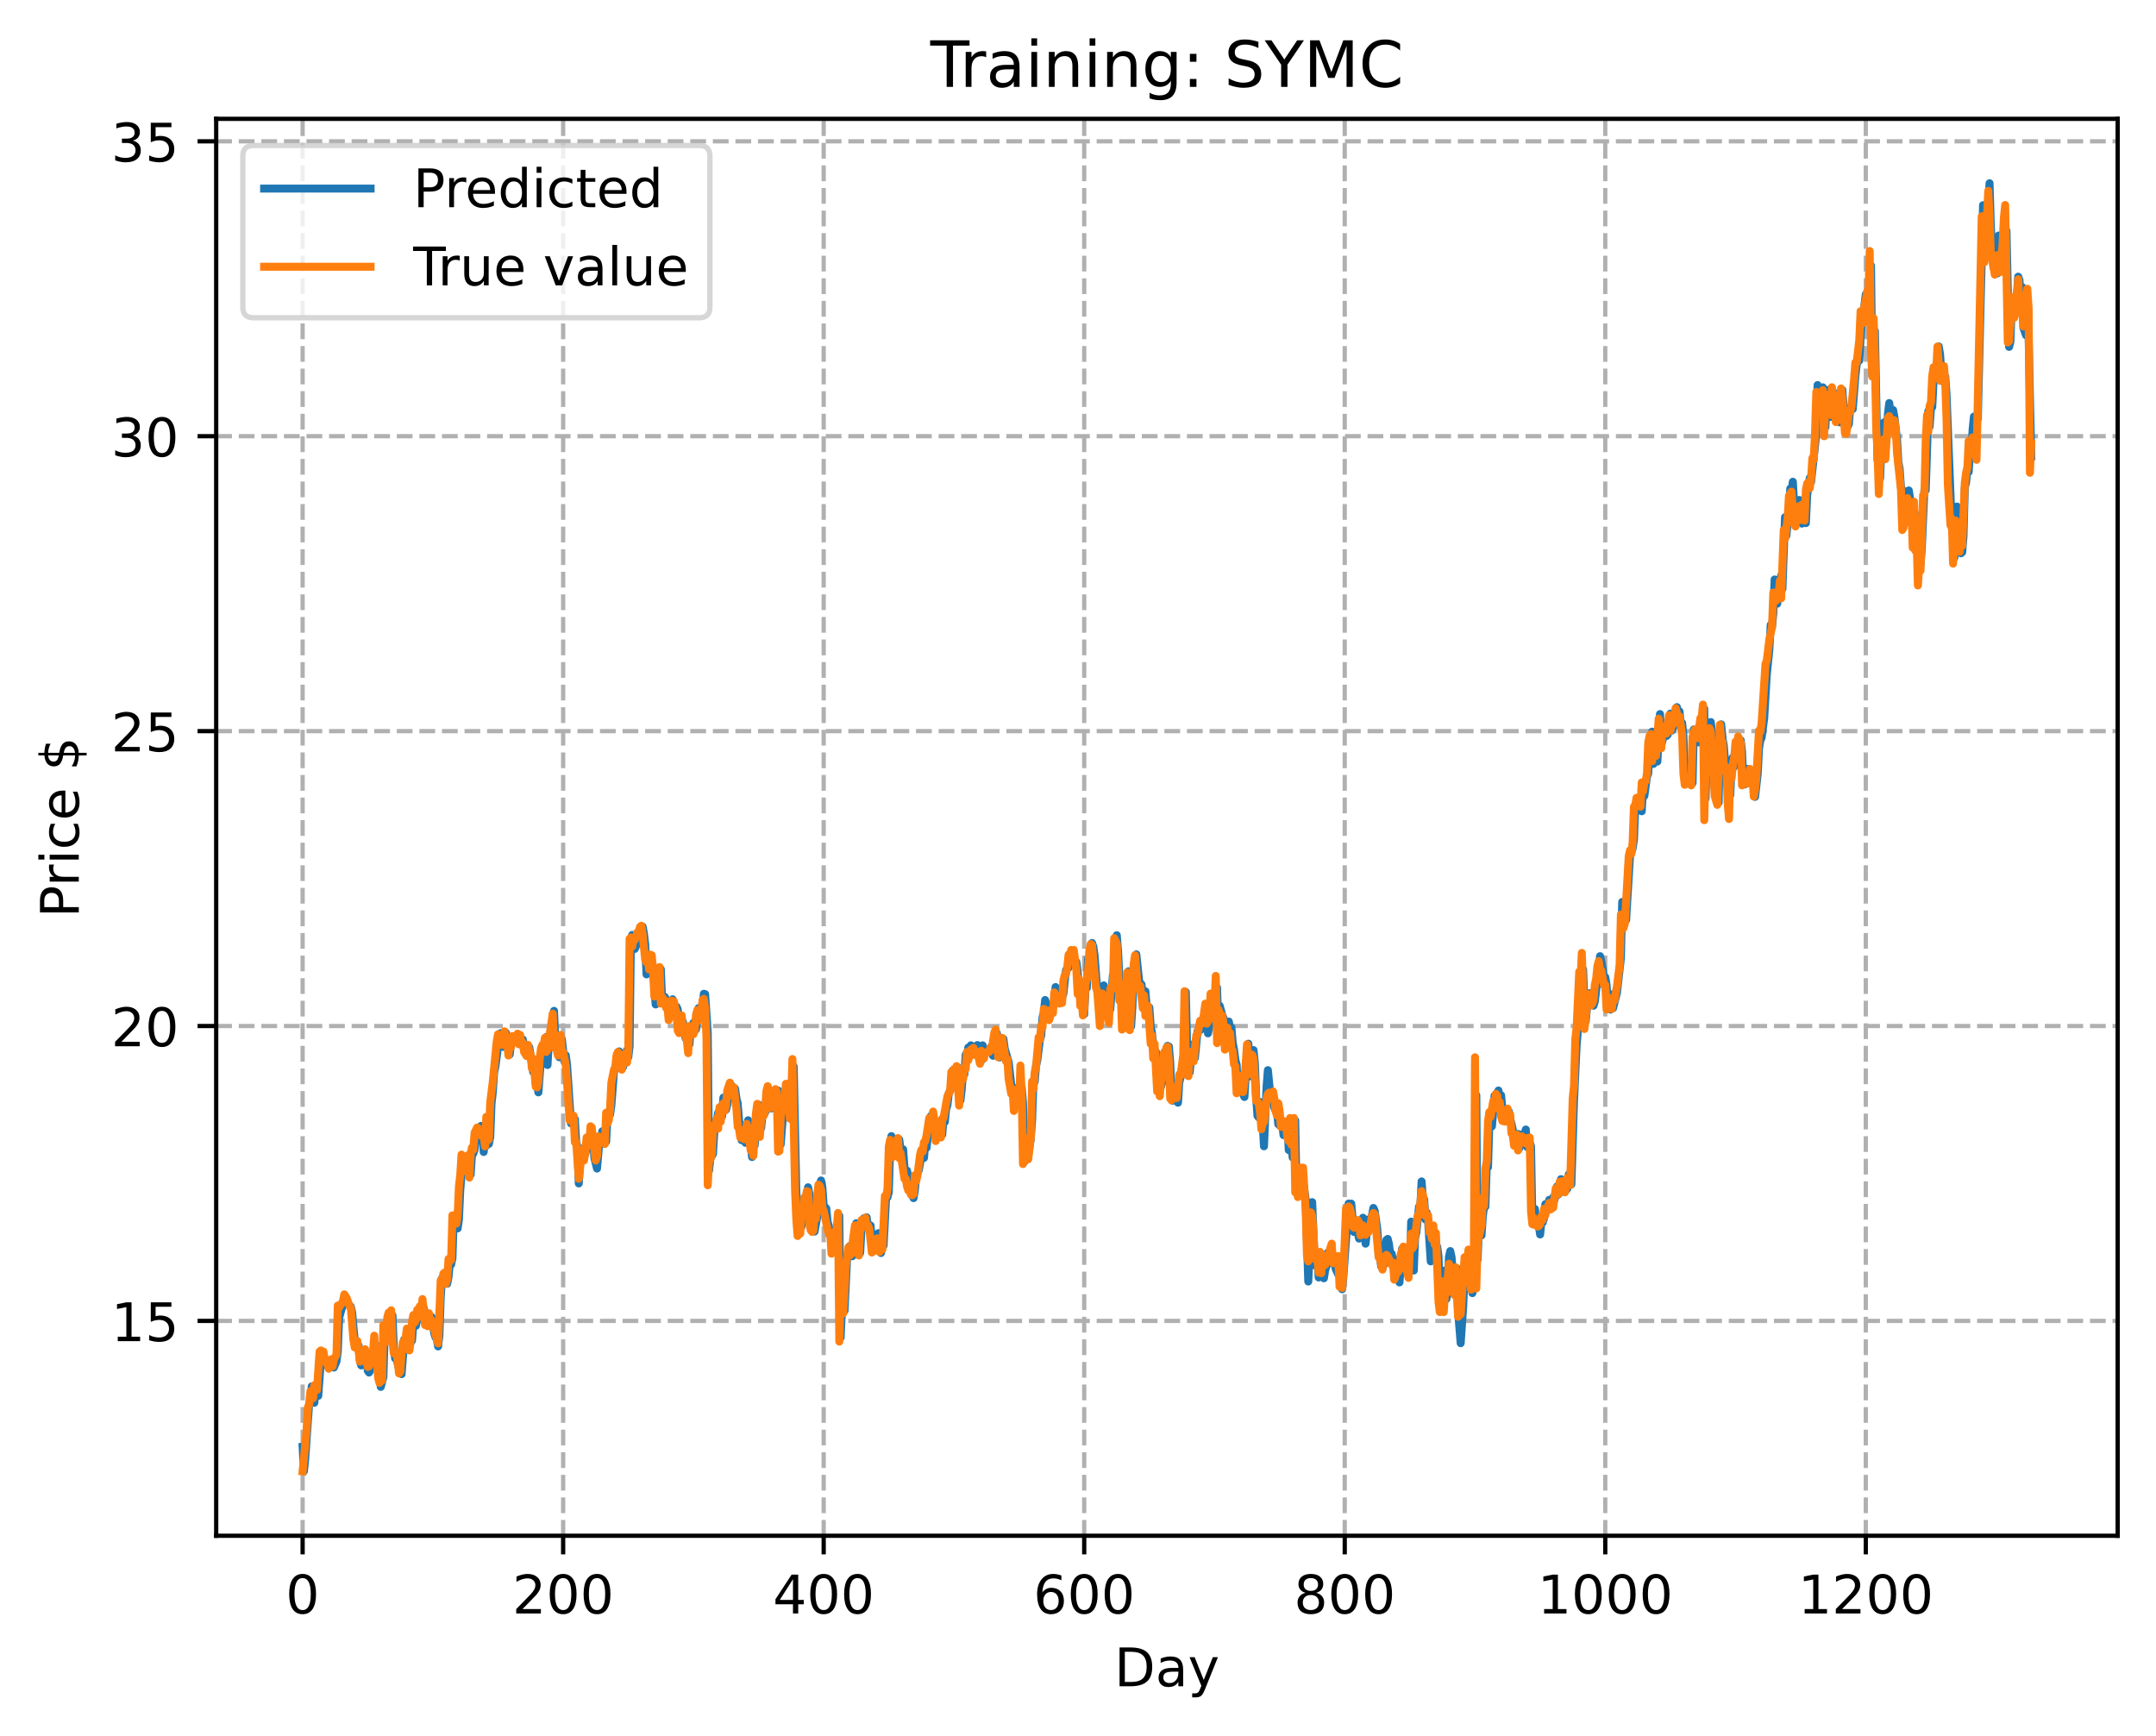 <?xml version="1.0" encoding="utf-8" standalone="no"?>
<!DOCTYPE svg PUBLIC "-//W3C//DTD SVG 1.1//EN"
  "http://www.w3.org/Graphics/SVG/1.1/DTD/svg11.dtd">
<!-- Created with matplotlib (https://matplotlib.org/) -->
<svg height="325.986pt" version="1.1" viewBox="0 0 404.923 325.986" width="404.923pt" xmlns="http://www.w3.org/2000/svg" xmlns:xlink="http://www.w3.org/1999/xlink">
 <defs>
  <style type="text/css">
*{stroke-linecap:butt;stroke-linejoin:round;}
  </style>
 </defs>
 <g id="figure_1">
  <g id="patch_1">
   <path d="M 0 325.986 
L 404.923 325.986 
L 404.923 0 
L 0 0 
z
" style="fill:#ffffff;"/>
  </g>
  <g id="axes_1">
   <g id="patch_2">
    <path d="M 40.603 288.43 
L 397.723 288.43 
L 397.723 22.318 
L 40.603 22.318 
z
" style="fill:#ffffff;"/>
   </g>
   <g id="matplotlib.axis_1">
    <g id="xtick_1">
     <g id="line2d_1">
      <path clip-path="url(#pa3a2ea4e74)" d="M 56.836 288.43 
L 56.836 22.318 
" style="fill:none;stroke:#b0b0b0;stroke-dasharray:2.96,1.28;stroke-dashoffset:0;stroke-width:0.8;"/>
     </g>
     <g id="line2d_2">
      <defs>
       <path d="M 0 0 
L 0 3.5 
" id="mb20d1f790e" style="stroke:#000000;stroke-width:0.8;"/>
      </defs>
      <g>
       <use style="stroke:#000000;stroke-width:0.8;" x="56.836" xlink:href="#mb20d1f790e" y="288.43"/>
      </g>
     </g>
     <g id="text_1">
      <!-- 0 -->
      <defs>
       <path d="M 31.781 66.406 
Q 24.172 66.406 20.328 58.906 
Q 16.5 51.422 16.5 36.375 
Q 16.5 21.391 20.328 13.891 
Q 24.172 6.391 31.781 6.391 
Q 39.453 6.391 43.281 13.891 
Q 47.125 21.391 47.125 36.375 
Q 47.125 51.422 43.281 58.906 
Q 39.453 66.406 31.781 66.406 
z
M 31.781 74.219 
Q 44.047 74.219 50.516 64.516 
Q 56.984 54.828 56.984 36.375 
Q 56.984 17.969 50.516 8.266 
Q 44.047 -1.422 31.781 -1.422 
Q 19.531 -1.422 13.062 8.266 
Q 6.594 17.969 6.594 36.375 
Q 6.594 54.828 13.062 64.516 
Q 19.531 74.219 31.781 74.219 
z
" id="DejaVuSans-48"/>
      </defs>
      <g transform="translate(53.655 303.029)scale(0.1 -0.1)">
       <use xlink:href="#DejaVuSans-48"/>
      </g>
     </g>
    </g>
    <g id="xtick_2">
     <g id="line2d_3">
      <path clip-path="url(#pa3a2ea4e74)" d="M 105.766 288.43 
L 105.766 22.318 
" style="fill:none;stroke:#b0b0b0;stroke-dasharray:2.96,1.28;stroke-dashoffset:0;stroke-width:0.8;"/>
     </g>
     <g id="line2d_4">
      <g>
       <use style="stroke:#000000;stroke-width:0.8;" x="105.766" xlink:href="#mb20d1f790e" y="288.43"/>
      </g>
     </g>
     <g id="text_2">
      <!-- 200 -->
      <defs>
       <path d="M 19.188 8.297 
L 53.609 8.297 
L 53.609 0 
L 7.328 0 
L 7.328 8.297 
Q 12.938 14.109 22.625 23.891 
Q 32.328 33.688 34.812 36.531 
Q 39.547 41.844 41.422 45.531 
Q 43.312 49.219 43.312 52.781 
Q 43.312 58.594 39.234 62.25 
Q 35.156 65.922 28.609 65.922 
Q 23.969 65.922 18.812 64.312 
Q 13.672 62.703 7.812 59.422 
L 7.812 69.391 
Q 13.766 71.781 18.938 73 
Q 24.125 74.219 28.422 74.219 
Q 39.75 74.219 46.484 68.547 
Q 53.219 62.891 53.219 53.422 
Q 53.219 48.922 51.531 44.891 
Q 49.859 40.875 45.406 35.406 
Q 44.188 33.984 37.641 27.219 
Q 31.109 20.453 19.188 8.297 
z
" id="DejaVuSans-50"/>
      </defs>
      <g transform="translate(96.223 303.029)scale(0.1 -0.1)">
       <use xlink:href="#DejaVuSans-50"/>
       <use x="63.623" xlink:href="#DejaVuSans-48"/>
       <use x="127.246" xlink:href="#DejaVuSans-48"/>
      </g>
     </g>
    </g>
    <g id="xtick_3">
     <g id="line2d_5">
      <path clip-path="url(#pa3a2ea4e74)" d="M 154.697 288.43 
L 154.697 22.318 
" style="fill:none;stroke:#b0b0b0;stroke-dasharray:2.96,1.28;stroke-dashoffset:0;stroke-width:0.8;"/>
     </g>
     <g id="line2d_6">
      <g>
       <use style="stroke:#000000;stroke-width:0.8;" x="154.697" xlink:href="#mb20d1f790e" y="288.43"/>
      </g>
     </g>
     <g id="text_3">
      <!-- 400 -->
      <defs>
       <path d="M 37.797 64.312 
L 12.891 25.391 
L 37.797 25.391 
z
M 35.203 72.906 
L 47.609 72.906 
L 47.609 25.391 
L 58.016 25.391 
L 58.016 17.188 
L 47.609 17.188 
L 47.609 0 
L 37.797 0 
L 37.797 17.188 
L 4.891 17.188 
L 4.891 26.703 
z
" id="DejaVuSans-52"/>
      </defs>
      <g transform="translate(145.153 303.029)scale(0.1 -0.1)">
       <use xlink:href="#DejaVuSans-52"/>
       <use x="63.623" xlink:href="#DejaVuSans-48"/>
       <use x="127.246" xlink:href="#DejaVuSans-48"/>
      </g>
     </g>
    </g>
    <g id="xtick_4">
     <g id="line2d_7">
      <path clip-path="url(#pa3a2ea4e74)" d="M 203.628 288.43 
L 203.628 22.318 
" style="fill:none;stroke:#b0b0b0;stroke-dasharray:2.96,1.28;stroke-dashoffset:0;stroke-width:0.8;"/>
     </g>
     <g id="line2d_8">
      <g>
       <use style="stroke:#000000;stroke-width:0.8;" x="203.628" xlink:href="#mb20d1f790e" y="288.43"/>
      </g>
     </g>
     <g id="text_4">
      <!-- 600 -->
      <defs>
       <path d="M 33.016 40.375 
Q 26.375 40.375 22.484 35.828 
Q 18.609 31.297 18.609 23.391 
Q 18.609 15.531 22.484 10.953 
Q 26.375 6.391 33.016 6.391 
Q 39.656 6.391 43.531 10.953 
Q 47.406 15.531 47.406 23.391 
Q 47.406 31.297 43.531 35.828 
Q 39.656 40.375 33.016 40.375 
z
M 52.594 71.297 
L 52.594 62.312 
Q 48.875 64.062 45.094 64.984 
Q 41.312 65.922 37.594 65.922 
Q 27.828 65.922 22.672 59.328 
Q 17.531 52.734 16.797 39.406 
Q 19.672 43.656 24.016 45.922 
Q 28.375 48.188 33.594 48.188 
Q 44.578 48.188 50.953 41.516 
Q 57.328 34.859 57.328 23.391 
Q 57.328 12.156 50.688 5.359 
Q 44.047 -1.422 33.016 -1.422 
Q 20.359 -1.422 13.672 8.266 
Q 6.984 17.969 6.984 36.375 
Q 6.984 53.656 15.188 63.938 
Q 23.391 74.219 37.203 74.219 
Q 40.922 74.219 44.703 73.484 
Q 48.484 72.75 52.594 71.297 
z
" id="DejaVuSans-54"/>
      </defs>
      <g transform="translate(194.084 303.029)scale(0.1 -0.1)">
       <use xlink:href="#DejaVuSans-54"/>
       <use x="63.623" xlink:href="#DejaVuSans-48"/>
       <use x="127.246" xlink:href="#DejaVuSans-48"/>
      </g>
     </g>
    </g>
    <g id="xtick_5">
     <g id="line2d_9">
      <path clip-path="url(#pa3a2ea4e74)" d="M 252.558 288.43 
L 252.558 22.318 
" style="fill:none;stroke:#b0b0b0;stroke-dasharray:2.96,1.28;stroke-dashoffset:0;stroke-width:0.8;"/>
     </g>
     <g id="line2d_10">
      <g>
       <use style="stroke:#000000;stroke-width:0.8;" x="252.558" xlink:href="#mb20d1f790e" y="288.43"/>
      </g>
     </g>
     <g id="text_5">
      <!-- 800 -->
      <defs>
       <path d="M 31.781 34.625 
Q 24.75 34.625 20.719 30.859 
Q 16.703 27.094 16.703 20.516 
Q 16.703 13.922 20.719 10.156 
Q 24.75 6.391 31.781 6.391 
Q 38.812 6.391 42.859 10.172 
Q 46.922 13.969 46.922 20.516 
Q 46.922 27.094 42.891 30.859 
Q 38.875 34.625 31.781 34.625 
z
M 21.922 38.812 
Q 15.578 40.375 12.031 44.719 
Q 8.5 49.078 8.5 55.328 
Q 8.5 64.062 14.719 69.141 
Q 20.953 74.219 31.781 74.219 
Q 42.672 74.219 48.875 69.141 
Q 55.078 64.062 55.078 55.328 
Q 55.078 49.078 51.531 44.719 
Q 48 40.375 41.703 38.812 
Q 48.828 37.156 52.797 32.312 
Q 56.781 27.484 56.781 20.516 
Q 56.781 9.906 50.312 4.234 
Q 43.844 -1.422 31.781 -1.422 
Q 19.734 -1.422 13.25 4.234 
Q 6.781 9.906 6.781 20.516 
Q 6.781 27.484 10.781 32.312 
Q 14.797 37.156 21.922 38.812 
z
M 18.312 54.391 
Q 18.312 48.734 21.844 45.562 
Q 25.391 42.391 31.781 42.391 
Q 38.141 42.391 41.719 45.562 
Q 45.312 48.734 45.312 54.391 
Q 45.312 60.062 41.719 63.234 
Q 38.141 66.406 31.781 66.406 
Q 25.391 66.406 21.844 63.234 
Q 18.312 60.062 18.312 54.391 
z
" id="DejaVuSans-56"/>
      </defs>
      <g transform="translate(243.015 303.029)scale(0.1 -0.1)">
       <use xlink:href="#DejaVuSans-56"/>
       <use x="63.623" xlink:href="#DejaVuSans-48"/>
       <use x="127.246" xlink:href="#DejaVuSans-48"/>
      </g>
     </g>
    </g>
    <g id="xtick_6">
     <g id="line2d_11">
      <path clip-path="url(#pa3a2ea4e74)" d="M 301.489 288.43 
L 301.489 22.318 
" style="fill:none;stroke:#b0b0b0;stroke-dasharray:2.96,1.28;stroke-dashoffset:0;stroke-width:0.8;"/>
     </g>
     <g id="line2d_12">
      <g>
       <use style="stroke:#000000;stroke-width:0.8;" x="301.489" xlink:href="#mb20d1f790e" y="288.43"/>
      </g>
     </g>
     <g id="text_6">
      <!-- 1000 -->
      <defs>
       <path d="M 12.406 8.297 
L 28.516 8.297 
L 28.516 63.922 
L 10.984 60.406 
L 10.984 69.391 
L 28.422 72.906 
L 38.281 72.906 
L 38.281 8.297 
L 54.391 8.297 
L 54.391 0 
L 12.406 0 
z
" id="DejaVuSans-49"/>
      </defs>
      <g transform="translate(288.764 303.029)scale(0.1 -0.1)">
       <use xlink:href="#DejaVuSans-49"/>
       <use x="63.623" xlink:href="#DejaVuSans-48"/>
       <use x="127.246" xlink:href="#DejaVuSans-48"/>
       <use x="190.869" xlink:href="#DejaVuSans-48"/>
      </g>
     </g>
    </g>
    <g id="xtick_7">
     <g id="line2d_13">
      <path clip-path="url(#pa3a2ea4e74)" d="M 350.419 288.43 
L 350.419 22.318 
" style="fill:none;stroke:#b0b0b0;stroke-dasharray:2.96,1.28;stroke-dashoffset:0;stroke-width:0.8;"/>
     </g>
     <g id="line2d_14">
      <g>
       <use style="stroke:#000000;stroke-width:0.8;" x="350.419" xlink:href="#mb20d1f790e" y="288.43"/>
      </g>
     </g>
     <g id="text_7">
      <!-- 1200 -->
      <g transform="translate(337.694 303.029)scale(0.1 -0.1)">
       <use xlink:href="#DejaVuSans-49"/>
       <use x="63.623" xlink:href="#DejaVuSans-50"/>
       <use x="127.246" xlink:href="#DejaVuSans-48"/>
       <use x="190.869" xlink:href="#DejaVuSans-48"/>
      </g>
     </g>
    </g>
    <g id="text_8">
     <!-- Day -->
     <defs>
      <path d="M 19.672 64.797 
L 19.672 8.109 
L 31.594 8.109 
Q 46.688 8.109 53.688 14.938 
Q 60.688 21.781 60.688 36.531 
Q 60.688 51.172 53.688 57.984 
Q 46.688 64.797 31.594 64.797 
z
M 9.812 72.906 
L 30.078 72.906 
Q 51.266 72.906 61.172 64.094 
Q 71.094 55.281 71.094 36.531 
Q 71.094 17.672 61.125 8.828 
Q 51.172 0 30.078 0 
L 9.812 0 
z
" id="DejaVuSans-68"/>
      <path d="M 34.281 27.484 
Q 23.391 27.484 19.188 25 
Q 14.984 22.516 14.984 16.5 
Q 14.984 11.719 18.141 8.906 
Q 21.297 6.109 26.703 6.109 
Q 34.188 6.109 38.703 11.406 
Q 43.219 16.703 43.219 25.484 
L 43.219 27.484 
z
M 52.203 31.203 
L 52.203 0 
L 43.219 0 
L 43.219 8.297 
Q 40.141 3.328 35.547 0.953 
Q 30.953 -1.422 24.312 -1.422 
Q 15.922 -1.422 10.953 3.297 
Q 6 8.016 6 15.922 
Q 6 25.141 12.172 29.828 
Q 18.359 34.516 30.609 34.516 
L 43.219 34.516 
L 43.219 35.406 
Q 43.219 41.609 39.141 45 
Q 35.062 48.391 27.688 48.391 
Q 23 48.391 18.547 47.266 
Q 14.109 46.141 10.016 43.891 
L 10.016 52.203 
Q 14.938 54.109 19.578 55.047 
Q 24.219 56 28.609 56 
Q 40.484 56 46.344 49.844 
Q 52.203 43.703 52.203 31.203 
z
" id="DejaVuSans-97"/>
      <path d="M 32.172 -5.078 
Q 28.375 -14.844 24.75 -17.812 
Q 21.141 -20.797 15.094 -20.797 
L 7.906 -20.797 
L 7.906 -13.281 
L 13.188 -13.281 
Q 16.891 -13.281 18.938 -11.516 
Q 21 -9.766 23.484 -3.219 
L 25.094 0.875 
L 2.984 54.688 
L 12.5 54.688 
L 29.594 11.922 
L 46.688 54.688 
L 56.203 54.688 
z
" id="DejaVuSans-121"/>
     </defs>
     <g transform="translate(209.29 316.707)scale(0.1 -0.1)">
      <use xlink:href="#DejaVuSans-68"/>
      <use x="77.002" xlink:href="#DejaVuSans-97"/>
      <use x="138.281" xlink:href="#DejaVuSans-121"/>
     </g>
    </g>
   </g>
   <g id="matplotlib.axis_2">
    <g id="ytick_1">
     <g id="line2d_15">
      <path clip-path="url(#pa3a2ea4e74)" d="M 40.603 248.087 
L 397.723 248.087 
" style="fill:none;stroke:#b0b0b0;stroke-dasharray:2.96,1.28;stroke-dashoffset:0;stroke-width:0.8;"/>
     </g>
     <g id="line2d_16">
      <defs>
       <path d="M 0 0 
L -3.5 0 
" id="m8a8d659ea4" style="stroke:#000000;stroke-width:0.8;"/>
      </defs>
      <g>
       <use style="stroke:#000000;stroke-width:0.8;" x="40.603" xlink:href="#m8a8d659ea4" y="248.087"/>
      </g>
     </g>
     <g id="text_9">
      <!-- 15 -->
      <defs>
       <path d="M 10.797 72.906 
L 49.516 72.906 
L 49.516 64.594 
L 19.828 64.594 
L 19.828 46.734 
Q 21.969 47.469 24.109 47.828 
Q 26.266 48.188 28.422 48.188 
Q 40.625 48.188 47.75 41.5 
Q 54.891 34.812 54.891 23.391 
Q 54.891 11.625 47.562 5.094 
Q 40.234 -1.422 26.906 -1.422 
Q 22.312 -1.422 17.547 -0.641 
Q 12.797 0.141 7.719 1.703 
L 7.719 11.625 
Q 12.109 9.234 16.797 8.062 
Q 21.484 6.891 26.703 6.891 
Q 35.156 6.891 40.078 11.328 
Q 45.016 15.766 45.016 23.391 
Q 45.016 31 40.078 35.438 
Q 35.156 39.891 26.703 39.891 
Q 22.75 39.891 18.812 39.016 
Q 14.891 38.141 10.797 36.281 
z
" id="DejaVuSans-53"/>
      </defs>
      <g transform="translate(20.878 251.886)scale(0.1 -0.1)">
       <use xlink:href="#DejaVuSans-49"/>
       <use x="63.623" xlink:href="#DejaVuSans-53"/>
      </g>
     </g>
    </g>
    <g id="ytick_2">
     <g id="line2d_17">
      <path clip-path="url(#pa3a2ea4e74)" d="M 40.603 192.7 
L 397.723 192.7 
" style="fill:none;stroke:#b0b0b0;stroke-dasharray:2.96,1.28;stroke-dashoffset:0;stroke-width:0.8;"/>
     </g>
     <g id="line2d_18">
      <g>
       <use style="stroke:#000000;stroke-width:0.8;" x="40.603" xlink:href="#m8a8d659ea4" y="192.7"/>
      </g>
     </g>
     <g id="text_10">
      <!-- 20 -->
      <g transform="translate(20.878 196.5)scale(0.1 -0.1)">
       <use xlink:href="#DejaVuSans-50"/>
       <use x="63.623" xlink:href="#DejaVuSans-48"/>
      </g>
     </g>
    </g>
    <g id="ytick_3">
     <g id="line2d_19">
      <path clip-path="url(#pa3a2ea4e74)" d="M 40.603 137.314 
L 397.723 137.314 
" style="fill:none;stroke:#b0b0b0;stroke-dasharray:2.96,1.28;stroke-dashoffset:0;stroke-width:0.8;"/>
     </g>
     <g id="line2d_20">
      <g>
       <use style="stroke:#000000;stroke-width:0.8;" x="40.603" xlink:href="#m8a8d659ea4" y="137.314"/>
      </g>
     </g>
     <g id="text_11">
      <!-- 25 -->
      <g transform="translate(20.878 141.113)scale(0.1 -0.1)">
       <use xlink:href="#DejaVuSans-50"/>
       <use x="63.623" xlink:href="#DejaVuSans-53"/>
      </g>
     </g>
    </g>
    <g id="ytick_4">
     <g id="line2d_21">
      <path clip-path="url(#pa3a2ea4e74)" d="M 40.603 81.927 
L 397.723 81.927 
" style="fill:none;stroke:#b0b0b0;stroke-dasharray:2.96,1.28;stroke-dashoffset:0;stroke-width:0.8;"/>
     </g>
     <g id="line2d_22">
      <g>
       <use style="stroke:#000000;stroke-width:0.8;" x="40.603" xlink:href="#m8a8d659ea4" y="81.927"/>
      </g>
     </g>
     <g id="text_12">
      <!-- 30 -->
      <defs>
       <path d="M 40.578 39.312 
Q 47.656 37.797 51.625 33 
Q 55.609 28.219 55.609 21.188 
Q 55.609 10.406 48.188 4.484 
Q 40.766 -1.422 27.094 -1.422 
Q 22.516 -1.422 17.656 -0.516 
Q 12.797 0.391 7.625 2.203 
L 7.625 11.719 
Q 11.719 9.328 16.594 8.109 
Q 21.484 6.891 26.812 6.891 
Q 36.078 6.891 40.938 10.547 
Q 45.797 14.203 45.797 21.188 
Q 45.797 27.641 41.281 31.266 
Q 36.766 34.906 28.719 34.906 
L 20.219 34.906 
L 20.219 43.016 
L 29.109 43.016 
Q 36.375 43.016 40.234 45.922 
Q 44.094 48.828 44.094 54.297 
Q 44.094 59.906 40.109 62.906 
Q 36.141 65.922 28.719 65.922 
Q 24.656 65.922 20.016 65.031 
Q 15.375 64.156 9.812 62.312 
L 9.812 71.094 
Q 15.438 72.656 20.344 73.438 
Q 25.25 74.219 29.594 74.219 
Q 40.828 74.219 47.359 69.109 
Q 53.906 64.016 53.906 55.328 
Q 53.906 49.266 50.438 45.094 
Q 46.969 40.922 40.578 39.312 
z
" id="DejaVuSans-51"/>
      </defs>
      <g transform="translate(20.878 85.726)scale(0.1 -0.1)">
       <use xlink:href="#DejaVuSans-51"/>
       <use x="63.623" xlink:href="#DejaVuSans-48"/>
      </g>
     </g>
    </g>
    <g id="ytick_5">
     <g id="line2d_23">
      <path clip-path="url(#pa3a2ea4e74)" d="M 40.603 26.541 
L 397.723 26.541 
" style="fill:none;stroke:#b0b0b0;stroke-dasharray:2.96,1.28;stroke-dashoffset:0;stroke-width:0.8;"/>
     </g>
     <g id="line2d_24">
      <g>
       <use style="stroke:#000000;stroke-width:0.8;" x="40.603" xlink:href="#m8a8d659ea4" y="26.541"/>
      </g>
     </g>
     <g id="text_13">
      <!-- 35 -->
      <g transform="translate(20.878 30.34)scale(0.1 -0.1)">
       <use xlink:href="#DejaVuSans-51"/>
       <use x="63.623" xlink:href="#DejaVuSans-53"/>
      </g>
     </g>
    </g>
    <g id="text_14">
     <!-- Price $ -->
     <defs>
      <path d="M 19.672 64.797 
L 19.672 37.406 
L 32.078 37.406 
Q 38.969 37.406 42.719 40.969 
Q 46.484 44.531 46.484 51.125 
Q 46.484 57.672 42.719 61.234 
Q 38.969 64.797 32.078 64.797 
z
M 9.812 72.906 
L 32.078 72.906 
Q 44.344 72.906 50.609 67.359 
Q 56.891 61.812 56.891 51.125 
Q 56.891 40.328 50.609 34.812 
Q 44.344 29.297 32.078 29.297 
L 19.672 29.297 
L 19.672 0 
L 9.812 0 
z
" id="DejaVuSans-80"/>
      <path d="M 41.109 46.297 
Q 39.594 47.172 37.812 47.578 
Q 36.031 48 33.891 48 
Q 26.266 48 22.188 43.047 
Q 18.109 38.094 18.109 28.812 
L 18.109 0 
L 9.078 0 
L 9.078 54.688 
L 18.109 54.688 
L 18.109 46.188 
Q 20.953 51.172 25.484 53.578 
Q 30.031 56 36.531 56 
Q 37.453 56 38.578 55.875 
Q 39.703 55.766 41.062 55.516 
z
" id="DejaVuSans-114"/>
      <path d="M 9.422 54.688 
L 18.406 54.688 
L 18.406 0 
L 9.422 0 
z
M 9.422 75.984 
L 18.406 75.984 
L 18.406 64.594 
L 9.422 64.594 
z
" id="DejaVuSans-105"/>
      <path d="M 48.781 52.594 
L 48.781 44.188 
Q 44.969 46.297 41.141 47.344 
Q 37.312 48.391 33.406 48.391 
Q 24.656 48.391 19.812 42.844 
Q 14.984 37.312 14.984 27.297 
Q 14.984 17.281 19.812 11.734 
Q 24.656 6.203 33.406 6.203 
Q 37.312 6.203 41.141 7.25 
Q 44.969 8.297 48.781 10.406 
L 48.781 2.094 
Q 45.016 0.344 40.984 -0.531 
Q 36.969 -1.422 32.422 -1.422 
Q 20.062 -1.422 12.781 6.344 
Q 5.516 14.109 5.516 27.297 
Q 5.516 40.672 12.859 48.328 
Q 20.219 56 33.016 56 
Q 37.156 56 41.109 55.141 
Q 45.062 54.297 48.781 52.594 
z
" id="DejaVuSans-99"/>
      <path d="M 56.203 29.594 
L 56.203 25.203 
L 14.891 25.203 
Q 15.484 15.922 20.484 11.062 
Q 25.484 6.203 34.422 6.203 
Q 39.594 6.203 44.453 7.469 
Q 49.312 8.734 54.109 11.281 
L 54.109 2.781 
Q 49.266 0.734 44.188 -0.344 
Q 39.109 -1.422 33.891 -1.422 
Q 20.797 -1.422 13.156 6.188 
Q 5.516 13.812 5.516 26.812 
Q 5.516 40.234 12.766 48.109 
Q 20.016 56 32.328 56 
Q 43.359 56 49.781 48.891 
Q 56.203 41.797 56.203 29.594 
z
M 47.219 32.234 
Q 47.125 39.594 43.094 43.984 
Q 39.062 48.391 32.422 48.391 
Q 24.906 48.391 20.391 44.141 
Q 15.875 39.891 15.188 32.172 
z
" id="DejaVuSans-101"/>
      <path id="DejaVuSans-32"/>
      <path d="M 33.797 -14.703 
L 28.906 -14.703 
L 28.859 0 
Q 23.734 0.094 18.609 1.188 
Q 13.484 2.297 8.297 4.5 
L 8.297 13.281 
Q 13.281 10.156 18.375 8.562 
Q 23.484 6.984 28.906 6.938 
L 28.906 29.203 
Q 18.109 30.953 13.203 35.156 
Q 8.297 39.359 8.297 46.688 
Q 8.297 54.641 13.625 59.219 
Q 18.953 63.812 28.906 64.5 
L 28.906 75.984 
L 33.797 75.984 
L 33.797 64.656 
Q 38.328 64.453 42.578 63.688 
Q 46.828 62.938 50.875 61.625 
L 50.875 53.078 
Q 46.828 55.125 42.547 56.25 
Q 38.281 57.375 33.797 57.562 
L 33.797 36.719 
Q 44.875 35.016 50.094 30.609 
Q 55.328 26.219 55.328 18.609 
Q 55.328 10.359 49.781 5.594 
Q 44.234 0.828 33.797 0.094 
z
M 28.906 37.594 
L 28.906 57.625 
Q 23.25 56.984 20.266 54.391 
Q 17.281 51.812 17.281 47.516 
Q 17.281 43.312 20.031 40.969 
Q 22.797 38.625 28.906 37.594 
z
M 33.797 28.219 
L 33.797 7.078 
Q 39.984 7.906 43.141 10.594 
Q 46.297 13.281 46.297 17.672 
Q 46.297 21.969 43.281 24.5 
Q 40.281 27.047 33.797 28.219 
z
" id="DejaVuSans-36"/>
     </defs>
     <g transform="translate(14.798 172.342)rotate(-90)scale(0.1 -0.1)">
      <use xlink:href="#DejaVuSans-80"/>
      <use x="58.553" xlink:href="#DejaVuSans-114"/>
      <use x="99.666" xlink:href="#DejaVuSans-105"/>
      <use x="127.449" xlink:href="#DejaVuSans-99"/>
      <use x="182.43" xlink:href="#DejaVuSans-101"/>
      <use x="243.953" xlink:href="#DejaVuSans-32"/>
      <use x="275.74" xlink:href="#DejaVuSans-36"/>
     </g>
    </g>
   </g>
   <g id="line2d_25">
    <path clip-path="url(#pa3a2ea4e74)" d="M 56.836 271.737 
L 57.081 276.305 
L 57.325 273.997 
L 58.059 263.653 
L 58.304 263.001 
L 58.548 260.381 
L 59.038 263.459 
L 59.282 260.57 
L 59.527 261.023 
L 59.772 262.16 
L 60.261 255.494 
L 60.506 254.813 
L 60.75 256.342 
L 60.995 255.338 
L 61.24 255.998 
L 61.729 256.2 
L 61.974 256.519 
L 62.218 256.595 
L 62.463 256.32 
L 62.708 256.842 
L 63.197 255.685 
L 63.441 253.805 
L 63.686 247.525 
L 64.175 245.754 
L 64.42 245.261 
L 64.665 244.192 
L 64.909 243.991 
L 65.154 244.287 
L 65.399 244.965 
L 65.888 245.415 
L 66.133 246.45 
L 66.622 251.822 
L 67.111 252.772 
L 67.356 252.726 
L 67.601 255.633 
L 67.845 256.44 
L 68.09 254.418 
L 68.335 255.035 
L 68.579 254.031 
L 68.824 254.818 
L 69.069 257.447 
L 69.313 257.78 
L 69.558 257.329 
L 69.802 255.567 
L 70.047 255.926 
L 70.292 254.572 
L 70.536 252.459 
L 70.781 255.539 
L 71.026 256.897 
L 71.515 260.476 
L 72.004 258.644 
L 72.249 250.537 
L 72.494 251.937 
L 72.738 251.57 
L 73.228 247.912 
L 73.472 248.185 
L 73.717 247.051 
L 73.962 252.972 
L 74.206 255.111 
L 74.451 254.44 
L 74.696 256.173 
L 74.94 257.026 
L 75.185 257.419 
L 75.429 258.077 
L 75.919 251.588 
L 76.163 252.947 
L 76.408 250.753 
L 76.653 249.612 
L 76.897 252.527 
L 77.387 251.766 
L 77.631 248.493 
L 77.876 247.761 
L 78.121 248.99 
L 78.61 246.339 
L 78.855 246.074 
L 79.099 245.521 
L 79.344 245.414 
L 79.589 245.677 
L 80.078 248.027 
L 80.323 247.533 
L 80.812 248.561 
L 81.056 247.337 
L 81.546 250.35 
L 81.79 251.168 
L 82.035 251.492 
L 82.28 252.877 
L 82.524 250.914 
L 82.769 243.748 
L 83.014 240.067 
L 83.258 240.746 
L 83.503 239.392 
L 83.748 238.956 
L 83.992 241.102 
L 84.237 239.85 
L 84.482 237.141 
L 84.726 237.489 
L 84.971 236.321 
L 85.216 228.736 
L 85.46 229.025 
L 85.705 228.081 
L 85.95 230.72 
L 86.194 228.992 
L 86.439 223.537 
L 86.928 217.838 
L 87.662 219.574 
L 87.907 219.832 
L 88.151 217.736 
L 88.396 220.608 
L 88.641 216.975 
L 88.885 216.659 
L 89.13 215.922 
L 89.375 213.523 
L 89.619 212.475 
L 89.864 213.092 
L 90.109 211.942 
L 90.353 211.456 
L 90.598 212.04 
L 90.843 216.359 
L 91.087 214.236 
L 91.332 215.188 
L 91.577 212.553 
L 91.821 214.844 
L 92.066 213.636 
L 92.311 207.286 
L 92.555 205.113 
L 92.8 201.469 
L 93.044 200.325 
L 93.778 194.783 
L 94.023 194.047 
L 94.512 196.619 
L 95.002 193.952 
L 95.246 195.606 
L 95.491 195.841 
L 95.736 198.052 
L 95.98 195.868 
L 96.47 194.621 
L 96.714 195.414 
L 96.959 194.848 
L 97.204 195.546 
L 97.448 195.101 
L 97.693 195.532 
L 98.182 195.215 
L 98.672 197.638 
L 98.916 198.191 
L 99.161 198.231 
L 99.405 196.697 
L 100.139 201.332 
L 100.384 198.945 
L 100.629 203.599 
L 100.873 203.645 
L 101.118 205.163 
L 101.607 198.866 
L 101.852 197.785 
L 102.097 197.22 
L 102.341 197.694 
L 102.586 194.781 
L 102.831 200.021 
L 103.075 195.587 
L 103.565 192.924 
L 103.809 192.611 
L 104.054 189.852 
L 104.299 195.698 
L 104.543 196.79 
L 104.788 197.04 
L 105.032 198.567 
L 105.277 195.909 
L 105.522 195.202 
L 106.011 199.403 
L 106.256 198.198 
L 106.5 199.924 
L 107.234 210.984 
L 107.968 210.186 
L 108.213 214.433 
L 108.458 215.472 
L 108.702 222.264 
L 108.947 218.376 
L 109.192 216.475 
L 109.436 215.716 
L 109.681 216.066 
L 109.926 216.75 
L 110.17 215.475 
L 110.415 213.573 
L 110.66 213.798 
L 110.904 214.334 
L 111.149 213.345 
L 111.393 214.045 
L 111.638 217.519 
L 112.127 219.473 
L 112.617 213.865 
L 112.861 214.936 
L 113.106 212.477 
L 113.351 214.733 
L 113.595 213.565 
L 113.84 214.422 
L 114.085 209.749 
L 114.329 209.4 
L 114.574 209.358 
L 114.819 207.661 
L 115.308 201.348 
L 115.553 200.509 
L 115.797 200.241 
L 116.042 198.142 
L 116.287 197.466 
L 116.531 199.693 
L 116.776 200.222 
L 117.02 200.397 
L 117.754 197.237 
L 117.999 198.554 
L 118.244 196.536 
L 118.488 176.921 
L 118.733 175.596 
L 119.222 178.219 
L 119.467 177.647 
L 119.956 174.949 
L 120.201 175.041 
L 120.446 174.029 
L 120.69 174.024 
L 120.935 175.326 
L 121.18 177.375 
L 121.424 183.001 
L 121.669 181.138 
L 121.914 181.135 
L 122.403 182.971 
L 122.648 181.774 
L 123.137 188.646 
L 123.626 182.454 
L 123.871 186.101 
L 124.115 182.051 
L 124.36 188.003 
L 124.605 187.93 
L 124.849 187.227 
L 125.094 187.698 
L 125.339 189.552 
L 125.583 188.447 
L 125.828 190.057 
L 126.073 189.74 
L 126.317 187.676 
L 126.562 189.239 
L 126.807 188.935 
L 127.051 189.061 
L 127.296 189.603 
L 127.541 193.256 
L 127.785 193.606 
L 128.03 193.568 
L 128.275 191.917 
L 128.519 194.046 
L 128.764 195.005 
L 129.008 194.616 
L 129.253 194.628 
L 129.498 196.143 
L 129.742 192.753 
L 129.987 192.994 
L 130.232 192.1 
L 130.476 192.469 
L 130.721 193.331 
L 131.21 189.33 
L 131.455 191.231 
L 131.7 189.715 
L 131.944 189.53 
L 132.189 186.64 
L 132.434 186.708 
L 132.923 193.967 
L 133.168 219.854 
L 133.412 217.589 
L 133.902 216.723 
L 134.146 212.689 
L 134.88 208.995 
L 135.125 210.674 
L 135.369 207.853 
L 135.614 209.662 
L 135.859 206.148 
L 136.348 208.426 
L 136.593 207.496 
L 136.837 205.403 
L 137.327 203.807 
L 137.571 204.115 
L 137.816 206.361 
L 138.061 204.47 
L 138.305 206.273 
L 138.55 207.222 
L 138.795 210.315 
L 139.039 211.8 
L 139.284 214.145 
L 139.529 212.643 
L 140.018 214.635 
L 140.507 210.4 
L 140.996 214.389 
L 141.241 217.306 
L 141.486 215.009 
L 141.73 215.141 
L 142.464 207.446 
L 142.709 208.26 
L 142.954 211.857 
L 143.198 209.383 
L 143.443 209.435 
L 143.932 208.457 
L 144.177 204.475 
L 144.422 204.71 
L 144.666 205.17 
L 144.911 208.176 
L 145.156 208.07 
L 145.4 206.097 
L 145.645 206.465 
L 145.89 205.067 
L 146.134 204.813 
L 146.379 215.166 
L 146.624 214.944 
L 147.113 208.731 
L 147.357 207.196 
L 147.602 206.919 
L 147.847 203.897 
L 148.091 203.673 
L 148.336 206.126 
L 148.581 210.163 
L 148.825 207.256 
L 149.07 200.319 
L 149.559 223.783 
L 149.804 228.77 
L 150.049 230.256 
L 150.293 230.237 
L 150.538 230.386 
L 150.783 228.398 
L 151.027 228.093 
L 151.272 225.51 
L 151.517 225.175 
L 151.761 222.992 
L 152.006 224.203 
L 152.251 229.41 
L 152.74 231.02 
L 152.984 231.302 
L 153.474 228.579 
L 153.963 222.397 
L 154.208 221.706 
L 154.452 223.033 
L 154.697 226.435 
L 155.186 226.963 
L 155.431 229.485 
L 155.676 230.278 
L 155.92 232.025 
L 156.165 232.341 
L 156.41 234.981 
L 156.899 233.349 
L 157.144 231.615 
L 157.388 231.016 
L 157.633 228.338 
L 157.878 251.228 
L 158.122 246.039 
L 158.367 244.744 
L 158.612 246.166 
L 159.101 236.177 
L 159.345 236.028 
L 159.59 234.047 
L 160.079 235.937 
L 160.813 229.741 
L 161.303 231.966 
L 161.547 235.31 
L 161.792 230.783 
L 162.281 228.787 
L 162.526 230.466 
L 162.771 228.631 
L 163.015 230.35 
L 163.26 230.753 
L 163.505 230.167 
L 163.749 233.025 
L 163.994 234.385 
L 164.239 234.373 
L 164.483 233.929 
L 164.728 234.542 
L 164.972 231.604 
L 165.217 234.841 
L 165.462 235.33 
L 165.706 234.199 
L 165.951 233.926 
L 166.44 224.574 
L 166.685 224.855 
L 166.93 223.867 
L 167.174 215.743 
L 167.419 213.376 
L 167.908 216.586 
L 168.153 216.596 
L 168.642 215.763 
L 168.887 214.011 
L 169.132 215.818 
L 169.376 216.463 
L 169.621 215.861 
L 169.866 219.234 
L 170.11 220.666 
L 170.355 219.852 
L 171.089 223.982 
L 171.578 225.025 
L 171.823 223.58 
L 172.067 220.905 
L 172.557 219.802 
L 172.801 218.519 
L 173.046 216.31 
L 173.291 216.395 
L 173.535 217.48 
L 173.78 214.538 
L 174.025 215.568 
L 174.514 210.638 
L 174.759 209.709 
L 175.003 209.424 
L 175.737 211.186 
L 175.982 213.659 
L 176.471 211.043 
L 176.716 212.885 
L 176.96 213.094 
L 177.205 210.085 
L 177.45 210.718 
L 177.694 208.295 
L 177.939 207.567 
L 178.184 205.353 
L 178.673 204.425 
L 178.918 201.076 
L 179.407 201.665 
L 179.652 201.584 
L 179.896 200.5 
L 180.141 202.816 
L 180.386 206.674 
L 180.63 204.56 
L 180.875 201.139 
L 181.12 201.781 
L 181.364 198.087 
L 181.609 199.07 
L 181.854 196.74 
L 182.098 197.164 
L 182.343 196.323 
L 182.588 196.473 
L 182.832 197.495 
L 183.077 196.815 
L 183.321 196.662 
L 183.566 196.274 
L 183.811 196.668 
L 184.3 199.215 
L 184.545 196.326 
L 184.789 197.583 
L 185.034 197.542 
L 185.279 197.231 
L 185.768 197.133 
L 186.013 197.61 
L 186.257 196.677 
L 186.502 198.288 
L 186.991 194.29 
L 187.236 194.073 
L 187.481 195.755 
L 187.725 198.602 
L 187.97 197.454 
L 188.215 195.026 
L 188.459 195.123 
L 188.704 196.997 
L 189.438 199.475 
L 189.927 203.749 
L 190.172 204.183 
L 190.661 207.9 
L 191.15 205.229 
L 191.395 204.203 
L 191.64 206.11 
L 191.884 204.228 
L 192.129 207.108 
L 192.374 218.199 
L 192.863 212.881 
L 193.108 217.044 
L 193.597 213.814 
L 193.842 210.376 
L 194.086 203.215 
L 194.331 203.149 
L 194.575 200.223 
L 194.82 199.122 
L 195.309 195.285 
L 195.554 194.492 
L 195.799 191.01 
L 196.043 190.219 
L 196.288 187.814 
L 196.533 188.782 
L 197.022 188.689 
L 197.267 190.007 
L 197.511 190.1 
L 197.756 188.68 
L 198.001 188.607 
L 198.245 185.386 
L 198.49 187.173 
L 198.735 187.241 
L 198.979 186.325 
L 199.224 187.676 
L 199.469 187.327 
L 199.713 186.664 
L 200.203 182.209 
L 200.692 181.754 
L 200.936 179.171 
L 201.426 179.224 
L 201.67 179.714 
L 201.915 180.789 
L 202.16 180.678 
L 202.404 182.558 
L 202.649 186.799 
L 202.894 186.092 
L 203.138 188.956 
L 203.383 189.332 
L 203.628 190.479 
L 203.872 185.457 
L 204.117 185.556 
L 204.362 180.044 
L 204.606 180.839 
L 205.096 177.105 
L 205.34 177.769 
L 205.585 179.526 
L 206.074 186.063 
L 206.808 190.516 
L 207.053 189.525 
L 207.297 185.072 
L 207.542 189.176 
L 207.787 188.888 
L 208.031 189.259 
L 208.276 190.071 
L 208.521 189.612 
L 209.01 183.165 
L 209.255 183.32 
L 209.499 178.258 
L 209.744 175.649 
L 209.989 178.701 
L 210.233 183.568 
L 210.478 186.019 
L 210.723 186.143 
L 210.967 189.565 
L 211.212 189.611 
L 211.457 186.567 
L 211.701 184.985 
L 211.946 182.419 
L 212.191 191.48 
L 212.435 192.757 
L 212.68 189.037 
L 212.924 182.905 
L 213.414 179.235 
L 213.903 183.815 
L 214.148 185.359 
L 214.392 184.879 
L 214.882 188.947 
L 215.126 186.183 
L 215.371 189.308 
L 215.616 189.363 
L 215.86 189.209 
L 216.105 192.712 
L 216.35 193.981 
L 216.839 198.608 
L 217.084 197.522 
L 217.328 200.706 
L 217.573 200.718 
L 217.818 204.123 
L 218.062 204.024 
L 218.551 202.402 
L 218.796 197.466 
L 219.041 198.938 
L 219.285 196.422 
L 219.53 196.536 
L 219.775 199.441 
L 220.019 205.842 
L 220.264 206.731 
L 220.753 203.972 
L 221.243 207.097 
L 221.487 203.264 
L 221.732 202.344 
L 222.466 197.273 
L 222.711 186.31 
L 222.955 196.495 
L 223.2 201.163 
L 223.445 201.412 
L 223.934 196.185 
L 224.179 196.884 
L 224.423 198.7 
L 224.912 193.668 
L 225.157 193.468 
L 225.402 193.479 
L 225.646 193.024 
L 225.891 193.218 
L 226.136 191.176 
L 226.38 191.507 
L 226.625 190.222 
L 226.87 194.073 
L 227.359 191.737 
L 227.604 188.499 
L 227.848 188.566 
L 228.093 189.071 
L 228.582 185.515 
L 228.827 194.34 
L 229.072 188.896 
L 229.561 190.64 
L 229.806 191.239 
L 230.295 194.842 
L 230.539 194.357 
L 230.784 191.859 
L 231.029 193.039 
L 231.273 192.977 
L 231.518 195.882 
L 231.763 197.09 
L 232.007 199.043 
L 232.252 199.955 
L 232.497 204.671 
L 232.741 202.263 
L 232.986 202.245 
L 233.231 201.951 
L 233.475 205.497 
L 233.72 206.029 
L 234.209 197.875 
L 234.454 196.026 
L 234.699 200.424 
L 234.943 202.151 
L 235.188 198.906 
L 235.433 197.225 
L 235.677 199.637 
L 235.922 206.118 
L 236.167 209.562 
L 236.411 209.874 
L 236.656 206.973 
L 237.145 210.763 
L 237.39 215.29 
L 237.879 204.064 
L 238.124 200.983 
L 238.613 205.987 
L 238.858 205.643 
L 239.347 208.054 
L 239.592 208.62 
L 239.836 208.851 
L 240.081 211.144 
L 240.326 211.366 
L 240.57 210.387 
L 240.815 211.11 
L 241.06 213.191 
L 241.304 210.812 
L 241.549 211.294 
L 241.794 211.062 
L 242.038 215.998 
L 242.527 214.682 
L 242.772 217.397 
L 243.261 210.446 
L 243.506 223.964 
L 243.751 221.194 
L 243.995 221.719 
L 244.485 220.083 
L 245.219 225.246 
L 245.708 240.685 
L 245.953 235.399 
L 246.197 227.353 
L 246.442 225.78 
L 246.931 237.641 
L 247.176 236.797 
L 247.421 236.456 
L 247.665 239.928 
L 247.91 236.205 
L 248.155 238.521 
L 248.644 240.078 
L 248.888 238.545 
L 249.133 237.814 
L 249.378 235.26 
L 249.622 235.289 
L 249.867 237.213 
L 250.112 237.041 
L 250.356 236.3 
L 250.601 236.904 
L 250.846 238.269 
L 251.335 239.339 
L 251.58 236.922 
L 251.824 237.968 
L 252.069 242.137 
L 252.314 239.61 
L 253.292 226.043 
L 253.537 226.597 
L 253.782 226.054 
L 254.271 231.375 
L 254.515 230.019 
L 254.76 230.374 
L 255.249 232.622 
L 255.494 231.188 
L 255.739 230.777 
L 255.983 228.708 
L 256.228 230.468 
L 256.473 233.574 
L 256.962 229.049 
L 257.207 230.703 
L 257.941 226.869 
L 258.185 227.413 
L 258.675 230.881 
L 258.919 234.543 
L 259.409 237.859 
L 259.653 238.192 
L 259.898 237.519 
L 260.387 232.871 
L 260.632 232.688 
L 260.876 233.723 
L 261.121 235.772 
L 261.366 235.455 
L 261.855 237.571 
L 262.1 237.267 
L 262.344 236.62 
L 262.589 237.173 
L 262.834 240.853 
L 263.323 234.554 
L 263.568 235.133 
L 264.057 238.238 
L 264.302 236.047 
L 264.546 238.231 
L 264.791 238.268 
L 265.036 229.44 
L 265.525 238.623 
L 265.77 232.482 
L 266.014 231.456 
L 266.503 226.632 
L 266.748 226.762 
L 266.993 221.886 
L 267.237 225.096 
L 267.482 225.269 
L 267.727 229.035 
L 267.971 227.747 
L 268.216 229.363 
L 268.705 236.902 
L 268.95 234.112 
L 269.195 234.473 
L 269.439 233.674 
L 269.684 235.403 
L 269.929 234.152 
L 270.173 235.982 
L 270.418 244.908 
L 270.663 244.586 
L 270.907 240.543 
L 271.152 238.642 
L 271.397 244.064 
L 271.641 243.988 
L 271.886 242.718 
L 272.131 236.1 
L 272.375 234.968 
L 272.62 236.087 
L 272.864 239.045 
L 273.109 239.223 
L 273.354 242.018 
L 273.598 238.206 
L 273.843 246.316 
L 274.332 252.272 
L 274.822 245.151 
L 275.066 239.052 
L 275.311 236.986 
L 275.556 241.955 
L 275.8 239.195 
L 276.045 240.683 
L 276.29 239.39 
L 276.534 242.864 
L 277.024 239.528 
L 277.268 205.7 
L 277.513 236.582 
L 277.758 230.44 
L 278.247 232.025 
L 278.491 228.418 
L 278.736 226.589 
L 278.981 226.62 
L 279.225 218.789 
L 279.47 219.201 
L 279.715 210.856 
L 279.959 210.259 
L 280.204 211.542 
L 280.693 205.775 
L 280.938 208.339 
L 281.183 205.317 
L 281.427 204.815 
L 281.672 206.925 
L 281.917 205.69 
L 282.406 210.461 
L 282.895 209.955 
L 283.385 208.769 
L 283.629 210.262 
L 283.874 211.012 
L 284.118 212.214 
L 284.363 214.082 
L 284.608 215.083 
L 284.852 214.717 
L 285.097 212.969 
L 285.342 215.655 
L 285.586 213.106 
L 285.831 213.828 
L 286.076 213.163 
L 286.32 212.962 
L 286.565 212.14 
L 286.81 215.426 
L 287.054 214.059 
L 287.544 215.24 
L 287.788 228.663 
L 288.033 229.966 
L 288.278 227.056 
L 288.522 229.242 
L 289.012 230.254 
L 289.256 231.853 
L 289.501 229.371 
L 289.746 229.591 
L 289.99 228.794 
L 290.235 226.156 
L 290.479 227.212 
L 290.724 226.481 
L 290.969 225.341 
L 291.213 225.484 
L 291.458 226.143 
L 291.703 224.882 
L 291.947 225.33 
L 292.192 224.549 
L 292.437 222.822 
L 292.681 224.351 
L 292.926 223.982 
L 293.171 221.46 
L 293.415 222.574 
L 293.66 222.035 
L 294.149 223.516 
L 294.394 223.187 
L 294.639 220.554 
L 294.883 221.843 
L 295.128 222.441 
L 295.617 206.831 
L 296.106 196.315 
L 296.351 193.527 
L 296.596 185.158 
L 296.84 182.472 
L 297.085 185.411 
L 297.33 182.081 
L 297.574 188.386 
L 297.819 191.817 
L 298.308 186.66 
L 298.553 186.547 
L 298.798 188.029 
L 299.042 188.685 
L 299.287 188.885 
L 299.532 188.035 
L 300.021 183.952 
L 300.51 179.583 
L 300.755 180.594 
L 301.244 183.473 
L 301.489 183.522 
L 301.734 185.003 
L 301.978 188.372 
L 302.223 187.753 
L 302.467 189.612 
L 302.712 186.744 
L 302.957 189.353 
L 303.691 186.387 
L 304.425 179.953 
L 304.669 169.391 
L 304.914 172.595 
L 305.159 173.01 
L 305.403 172.785 
L 306.137 160.783 
L 306.627 159.342 
L 306.871 157.776 
L 307.116 151.596 
L 307.361 150.706 
L 307.605 150.241 
L 307.85 151.958 
L 308.094 152.092 
L 308.339 152.369 
L 308.584 147.655 
L 308.828 149.48 
L 309.318 145.897 
L 309.562 145.271 
L 309.807 139.781 
L 310.296 137.414 
L 310.541 143.475 
L 310.786 139.649 
L 311.03 140.244 
L 311.275 143.028 
L 311.764 134.111 
L 312.009 139.883 
L 312.254 139.075 
L 312.498 136.922 
L 312.743 136.895 
L 312.988 138.23 
L 313.232 137.968 
L 313.477 135.369 
L 313.722 134.025 
L 313.966 137.214 
L 314.455 136.192 
L 314.945 132.807 
L 315.189 134.021 
L 315.434 133.613 
L 315.679 136.066 
L 315.923 135.774 
L 316.168 138.166 
L 316.413 144.485 
L 316.657 147.192 
L 316.902 143.403 
L 317.147 146.501 
L 317.391 147.101 
L 317.636 145.252 
L 317.881 147.065 
L 318.125 137.001 
L 318.37 138.28 
L 318.615 138.396 
L 318.859 138.653 
L 319.104 139.435 
L 319.593 135.961 
L 319.838 136.007 
L 320.082 133.134 
L 320.327 149.971 
L 320.572 140.74 
L 321.061 138.868 
L 321.306 135.612 
L 321.55 137.773 
L 322.284 148.684 
L 322.774 150.734 
L 323.018 139.777 
L 323.263 136.039 
L 323.508 138.652 
L 323.752 140.058 
L 324.242 146.138 
L 324.486 144.465 
L 324.731 147.961 
L 324.976 149.313 
L 325.22 142.769 
L 325.465 142.241 
L 325.71 144.003 
L 326.199 140.067 
L 326.443 140.514 
L 326.933 139.025 
L 327.177 141.179 
L 327.422 146.942 
L 327.667 147.32 
L 328.156 144.408 
L 328.401 145.959 
L 328.89 147.015 
L 329.135 146.773 
L 329.379 147.492 
L 329.624 149.658 
L 330.113 145.428 
L 330.358 140.652 
L 330.603 139.068 
L 330.847 138.586 
L 331.337 134.895 
L 331.826 126.707 
L 332.315 121.895 
L 332.56 117.357 
L 332.804 117.711 
L 333.049 115.245 
L 333.294 108.839 
L 333.783 113.389 
L 334.028 110.906 
L 334.272 111.37 
L 334.517 108.095 
L 334.762 110.598 
L 335.251 97.128 
L 335.496 100.617 
L 335.985 96.373 
L 336.23 91.77 
L 336.474 92.237 
L 336.719 90.478 
L 336.964 94.802 
L 337.208 95.65 
L 337.453 97.325 
L 337.698 94.435 
L 337.942 93.908 
L 338.187 97.539 
L 338.431 98.341 
L 338.676 95.643 
L 338.921 97.711 
L 339.165 98.247 
L 339.41 92.997 
L 339.899 89.762 
L 340.144 90.511 
L 340.878 83.8 
L 341.123 81.236 
L 341.367 72.322 
L 341.612 73.227 
L 341.857 73.651 
L 342.101 73.015 
L 342.346 72.742 
L 342.591 74.778 
L 342.835 80.247 
L 343.08 74.651 
L 343.325 73.24 
L 343.814 78.304 
L 344.058 76.777 
L 344.303 73.602 
L 344.548 75.412 
L 344.792 75.28 
L 345.037 78.223 
L 345.282 77.518 
L 345.526 79.322 
L 345.771 74.779 
L 346.016 73.241 
L 346.26 76.275 
L 346.505 76.641 
L 346.75 80.189 
L 346.994 80.137 
L 347.239 79.655 
L 347.484 76.538 
L 347.973 76.83 
L 348.462 70.656 
L 348.707 68.469 
L 348.952 67.794 
L 349.196 67.724 
L 349.686 59.171 
L 349.93 59.299 
L 350.419 55.261 
L 350.664 56.218 
L 350.909 56.601 
L 351.153 55.8 
L 351.398 49.887 
L 351.643 70.563 
L 351.887 68.77 
L 352.132 62.197 
L 352.621 86.446 
L 352.866 86.337 
L 353.111 89.816 
L 353.355 83.671 
L 353.6 82.114 
L 353.845 79.327 
L 354.089 81.153 
L 354.334 81.617 
L 354.579 77.731 
L 354.823 75.696 
L 355.068 77.596 
L 355.313 78.395 
L 355.557 77.018 
L 355.802 78.419 
L 356.291 82.632 
L 356.536 86.757 
L 356.78 88.095 
L 357.025 91.544 
L 357.27 91.986 
L 357.514 97.601 
L 358.004 93.372 
L 358.248 95.208 
L 358.493 92.113 
L 358.738 93.633 
L 358.982 94.236 
L 359.227 97.717 
L 359.472 99.348 
L 359.716 96.531 
L 359.961 101.281 
L 360.695 106.11 
L 360.94 102.887 
L 361.429 91.914 
L 361.674 92.064 
L 362.163 77.201 
L 362.407 80.148 
L 362.652 76.711 
L 362.897 76.455 
L 363.141 71.677 
L 363.631 68.962 
L 363.875 69.893 
L 364.12 65.068 
L 364.365 66.51 
L 364.609 70.185 
L 364.854 70.441 
L 365.099 71.791 
L 365.343 70.748 
L 365.588 74.15 
L 366.567 99.056 
L 366.811 100.724 
L 367.056 104.728 
L 367.301 101.55 
L 367.545 95.138 
L 367.79 95.556 
L 368.034 102.256 
L 368.279 103.914 
L 368.524 103.716 
L 368.768 100.757 
L 369.013 91.552 
L 369.258 90.575 
L 369.502 87.915 
L 369.747 88.623 
L 369.992 84.148 
L 370.236 85.616 
L 370.481 80.672 
L 370.726 78.237 
L 370.97 79.853 
L 371.215 78.887 
L 371.46 78.671 
L 372.438 38.538 
L 372.683 43.886 
L 372.928 45.798 
L 373.172 43.389 
L 373.662 34.414 
L 373.906 42.647 
L 374.395 50.244 
L 374.64 49.763 
L 374.885 48.984 
L 375.129 51.344 
L 375.374 44.242 
L 375.619 49.228 
L 375.863 50.692 
L 376.353 43.828 
L 376.597 43.027 
L 376.842 43.344 
L 377.331 65.149 
L 377.576 64.191 
L 377.821 57.751 
L 378.065 59.313 
L 378.31 58.605 
L 378.555 58.805 
L 379.044 51.966 
L 379.289 52.625 
L 379.533 58.372 
L 379.778 53.907 
L 380.022 61.573 
L 380.512 62.96 
L 380.756 60.344 
L 381.001 63.334 
L 381.49 85.709 
L 381.49 85.709 
" style="fill:none;stroke:#1f77b4;stroke-linecap:square;stroke-width:1.5;"/>
   </g>
   <g id="line2d_26">
    <path clip-path="url(#pa3a2ea4e74)" d="M 56.836 276.334 
L 57.57 268.802 
L 57.814 264.371 
L 58.059 263.817 
L 58.304 261.269 
L 58.548 261.712 
L 58.793 262.598 
L 59.038 260.161 
L 59.527 261.047 
L 60.016 253.847 
L 60.261 253.626 
L 60.506 254.844 
L 60.75 253.847 
L 60.995 255.287 
L 61.24 255.952 
L 61.484 256.173 
L 61.729 257.06 
L 62.218 255.287 
L 62.463 256.616 
L 62.708 255.287 
L 63.197 254.401 
L 63.441 245.207 
L 63.686 245.539 
L 64.175 244.764 
L 64.42 244.321 
L 64.665 243.102 
L 65.154 243.878 
L 65.643 245.318 
L 65.888 245.65 
L 66.377 251.632 
L 66.622 253.072 
L 66.867 253.072 
L 67.111 251.853 
L 67.601 255.73 
L 67.845 254.29 
L 68.09 254.512 
L 68.335 253.626 
L 68.579 253.404 
L 68.824 255.841 
L 69.069 256.727 
L 69.313 256.616 
L 69.558 254.179 
L 69.802 254.844 
L 70.047 254.069 
L 70.292 250.856 
L 70.536 255.066 
L 70.781 255.73 
L 71.026 258.832 
L 71.27 259.718 
L 71.515 259.386 
L 71.76 259.275 
L 72.004 248.862 
L 72.494 252.075 
L 72.738 247.422 
L 72.983 246.536 
L 73.228 247.422 
L 73.472 246.093 
L 73.717 251.853 
L 73.962 254.179 
L 74.206 253.958 
L 74.451 254.069 
L 74.696 255.62 
L 74.94 257.946 
L 75.185 257.613 
L 75.429 253.958 
L 75.674 252.075 
L 75.919 253.515 
L 76.408 249.527 
L 76.653 251.078 
L 76.897 253.626 
L 77.142 251.632 
L 77.387 248.198 
L 77.631 246.979 
L 77.876 248.419 
L 78.121 247.865 
L 78.365 245.982 
L 78.61 246.093 
L 78.855 245.318 
L 79.099 247.312 
L 79.344 243.988 
L 79.833 248.862 
L 80.078 247.644 
L 80.323 249.084 
L 80.567 246.647 
L 80.812 248.309 
L 81.056 247.976 
L 82.28 252.296 
L 82.769 240.444 
L 83.014 241.108 
L 83.258 239.225 
L 83.503 239.004 
L 83.748 241.108 
L 83.992 240.222 
L 84.237 236.456 
L 84.482 236.456 
L 84.726 236.677 
L 84.971 228.259 
L 85.216 229.588 
L 85.46 228.259 
L 85.705 229.809 
L 85.95 228.259 
L 86.194 222.831 
L 86.439 220.615 
L 86.684 216.849 
L 86.928 219.064 
L 87.173 218.843 
L 87.417 218.178 
L 87.662 220.061 
L 87.907 216.96 
L 88.151 221.169 
L 88.396 216.627 
L 88.641 215.52 
L 88.885 215.963 
L 89.13 212.75 
L 89.619 211.753 
L 89.864 212.529 
L 90.109 212.086 
L 90.353 213.304 
L 90.598 212.75 
L 90.843 213.083 
L 91.087 215.298 
L 91.332 209.759 
L 91.577 214.19 
L 91.821 213.969 
L 92.066 207.101 
L 92.555 203.113 
L 93.289 195.58 
L 93.534 194.251 
L 94.023 195.913 
L 94.268 196.245 
L 94.512 195.359 
L 94.757 193.697 
L 95.002 195.359 
L 95.246 195.691 
L 95.491 198.239 
L 95.736 195.58 
L 95.98 196.688 
L 96.225 194.584 
L 96.47 195.248 
L 96.714 195.137 
L 96.959 195.47 
L 97.204 194.14 
L 97.448 196.134 
L 97.693 194.362 
L 97.938 196.245 
L 98.182 195.802 
L 98.427 197.574 
L 98.916 198.35 
L 99.161 196.245 
L 99.405 197.574 
L 99.65 198.017 
L 99.895 200.676 
L 100.139 198.904 
L 100.629 204.11 
L 100.873 204.221 
L 101.118 203.113 
L 101.363 198.793 
L 101.607 196.91 
L 101.852 196.245 
L 102.097 196.467 
L 102.341 194.916 
L 102.586 197.574 
L 102.831 197.131 
L 103.809 190.374 
L 104.054 195.802 
L 104.299 196.91 
L 104.543 197.131 
L 104.788 198.239 
L 105.032 195.58 
L 105.277 194.362 
L 105.522 197.574 
L 105.766 197.574 
L 106.256 200.011 
L 106.99 210.424 
L 107.234 209.981 
L 107.479 210.203 
L 107.724 209.538 
L 107.968 214.523 
L 108.213 214.523 
L 108.702 221.391 
L 108.947 219.397 
L 109.192 216.406 
L 109.436 215.852 
L 109.681 217.957 
L 109.926 216.406 
L 110.17 213.637 
L 110.415 214.855 
L 110.66 215.077 
L 110.904 211.532 
L 111.149 211.753 
L 111.393 214.633 
L 111.638 215.963 
L 111.883 217.957 
L 112.127 217.181 
L 112.372 213.415 
L 112.861 213.747 
L 113.351 214.08 
L 113.595 214.855 
L 113.84 208.984 
L 114.085 210.978 
L 114.329 210.424 
L 114.574 208.209 
L 114.819 203.335 
L 115.308 200.898 
L 115.553 200.455 
L 115.797 198.128 
L 116.042 197.574 
L 116.287 200.233 
L 116.531 200.011 
L 116.776 200.898 
L 117.265 198.017 
L 117.51 197.796 
L 117.754 199.568 
L 117.999 197.131 
L 118.244 176.306 
L 118.488 176.084 
L 118.733 177.746 
L 118.978 176.527 
L 119.222 176.527 
L 119.712 175.087 
L 119.956 175.087 
L 120.201 174.09 
L 120.446 173.869 
L 120.69 175.42 
L 121.18 180.294 
L 121.424 180.737 
L 121.669 180.072 
L 121.914 182.066 
L 122.158 179.297 
L 122.403 179.408 
L 122.648 182.066 
L 122.892 187.162 
L 123.137 185.168 
L 123.381 181.955 
L 123.626 185.832 
L 123.871 181.623 
L 124.115 188.491 
L 124.36 187.272 
L 124.605 188.159 
L 124.849 187.826 
L 125.094 189.266 
L 125.339 188.934 
L 125.583 191.593 
L 125.828 190.596 
L 126.073 187.937 
L 126.317 188.602 
L 126.562 188.048 
L 126.807 189.377 
L 127.051 190.042 
L 127.296 193.587 
L 127.541 194.03 
L 128.03 190.706 
L 128.275 193.697 
L 128.519 193.476 
L 129.008 195.58 
L 129.253 197.796 
L 129.498 192.7 
L 129.742 192.922 
L 130.232 194.251 
L 130.476 193.587 
L 130.721 190.596 
L 130.966 189.71 
L 131.21 191.703 
L 131.455 190.153 
L 131.7 190.485 
L 131.944 187.826 
L 132.189 187.605 
L 132.434 189.377 
L 132.678 194.694 
L 132.923 222.609 
L 133.168 217.735 
L 133.412 217.735 
L 133.657 216.849 
L 133.902 212.086 
L 134.146 211.31 
L 134.391 211.199 
L 134.636 209.981 
L 134.88 211.975 
L 135.125 207.987 
L 135.369 210.646 
L 135.614 207.655 
L 135.859 207.212 
L 136.103 208.652 
L 136.348 207.655 
L 136.593 204.775 
L 137.082 203.335 
L 137.327 204.11 
L 137.571 205.772 
L 137.816 204.221 
L 138.305 208.209 
L 138.55 211.643 
L 138.795 211.975 
L 139.039 213.637 
L 139.284 213.747 
L 139.529 213.193 
L 139.773 213.969 
L 140.018 213.747 
L 140.263 211.089 
L 140.996 216.074 
L 141.241 215.298 
L 141.486 217.07 
L 141.975 209.095 
L 142.22 207.322 
L 142.464 209.206 
L 142.709 213.526 
L 142.954 210.092 
L 143.443 209.538 
L 143.688 208.652 
L 143.932 204.996 
L 144.177 203.999 
L 144.422 204.996 
L 144.666 208.098 
L 144.911 207.876 
L 145.156 205.661 
L 145.4 206.104 
L 145.645 204.553 
L 145.89 204.996 
L 146.134 216.295 
L 146.379 216.184 
L 146.624 209.759 
L 147.113 206.769 
L 147.357 206.436 
L 147.602 203.556 
L 147.847 203.556 
L 148.336 210.092 
L 148.581 206.436 
L 148.825 198.904 
L 149.315 223.274 
L 149.559 229.145 
L 149.804 232.136 
L 150.049 231.028 
L 150.293 231.693 
L 150.538 227.815 
L 150.783 227.926 
L 151.027 224.935 
L 151.272 225.046 
L 151.517 223.717 
L 151.761 223.828 
L 152.006 229.699 
L 152.251 231.028 
L 152.495 231.36 
L 152.74 231.139 
L 152.984 228.369 
L 153.229 228.923 
L 153.474 224.603 
L 153.718 222.498 
L 153.963 222.72 
L 154.208 223.495 
L 154.452 226.929 
L 154.697 227.372 
L 155.431 230.917 
L 155.676 231.803 
L 155.92 231.471 
L 156.165 235.459 
L 156.654 233.243 
L 156.899 231.36 
L 157.144 230.696 
L 157.388 227.815 
L 157.633 251.964 
L 157.878 243.988 
L 158.122 244.321 
L 158.367 246.647 
L 158.856 237.785 
L 159.345 234.24 
L 159.59 235.791 
L 159.835 235.57 
L 160.569 230.142 
L 160.813 230.142 
L 161.058 232.357 
L 161.303 235.791 
L 161.547 230.585 
L 161.792 229.145 
L 162.037 229.809 
L 162.281 229.588 
L 162.526 228.702 
L 162.771 230.585 
L 163.015 230.142 
L 163.26 230.806 
L 163.749 235.237 
L 164.239 233.354 
L 164.483 234.462 
L 164.728 232.579 
L 164.972 235.016 
L 165.217 235.127 
L 165.462 233.908 
L 165.706 234.683 
L 166.196 224.603 
L 166.44 224.714 
L 166.685 223.274 
L 166.93 215.298 
L 167.174 214.08 
L 167.419 214.523 
L 167.664 217.292 
L 168.153 216.074 
L 168.398 215.63 
L 168.642 213.747 
L 168.887 217.514 
L 169.132 216.517 
L 169.866 221.391 
L 170.11 221.391 
L 170.355 222.831 
L 170.6 223.606 
L 170.844 223.495 
L 171.089 224.382 
L 171.333 224.492 
L 171.578 224.271 
L 171.823 220.726 
L 172.067 221.834 
L 172.312 220.726 
L 172.801 216.849 
L 173.046 215.963 
L 173.291 216.295 
L 173.535 214.523 
L 173.78 214.301 
L 174.025 213.193 
L 174.514 209.981 
L 174.759 210.203 
L 175.003 211.532 
L 175.248 208.762 
L 175.493 210.424 
L 175.737 214.301 
L 176.227 210.646 
L 176.471 212.75 
L 176.716 213.637 
L 176.96 210.092 
L 177.205 209.981 
L 177.939 205.882 
L 178.428 204.996 
L 178.673 201.341 
L 178.918 201.784 
L 179.162 200.787 
L 179.407 202.227 
L 179.652 200.233 
L 179.896 203.224 
L 180.141 207.655 
L 180.63 200.898 
L 180.875 202.67 
L 181.12 200.455 
L 181.364 200.787 
L 181.609 197.574 
L 181.854 199.125 
L 182.343 197.131 
L 182.588 198.128 
L 182.832 196.799 
L 183.077 198.128 
L 183.321 197.685 
L 183.566 197.574 
L 184.055 199.79 
L 184.3 197.353 
L 184.545 198.35 
L 184.789 198.793 
L 185.034 197.685 
L 185.768 197.574 
L 186.013 196.688 
L 186.257 197.131 
L 186.747 193.919 
L 186.991 193.365 
L 187.236 195.47 
L 187.481 198.571 
L 187.725 198.35 
L 187.97 195.802 
L 188.215 194.916 
L 188.704 197.907 
L 188.948 199.347 
L 189.193 198.904 
L 189.438 202.67 
L 189.927 205.439 
L 190.172 204.553 
L 190.416 208.652 
L 190.661 205.993 
L 190.906 205.661 
L 191.15 204.553 
L 191.395 207.433 
L 191.64 200.122 
L 191.884 205.218 
L 192.129 218.621 
L 192.618 213.858 
L 192.863 216.738 
L 193.108 217.735 
L 193.597 213.637 
L 193.842 203.113 
L 194.086 204.553 
L 194.331 201.341 
L 194.575 200.344 
L 195.065 194.805 
L 195.309 195.248 
L 195.554 192.59 
L 195.799 192.922 
L 196.043 189.488 
L 196.288 191.371 
L 196.533 189.71 
L 197.022 191.593 
L 197.267 190.817 
L 197.511 189.599 
L 197.756 190.263 
L 198.001 186.386 
L 198.245 188.269 
L 198.49 187.051 
L 198.735 187.162 
L 198.979 188.491 
L 199.224 187.716 
L 199.469 188.38 
L 199.713 184.171 
L 199.958 183.174 
L 200.203 182.952 
L 200.447 181.623 
L 200.692 179.297 
L 200.936 179.74 
L 201.181 178.411 
L 201.426 179.629 
L 201.67 178.411 
L 202.16 182.288 
L 202.404 186.719 
L 202.649 183.839 
L 202.894 188.934 
L 203.138 187.383 
L 203.383 190.706 
L 203.628 189.599 
L 203.872 184.725 
L 204.117 183.949 
L 204.362 182.288 
L 204.606 178.411 
L 204.851 177.303 
L 205.096 177.524 
L 205.83 185.5 
L 206.074 186.054 
L 206.563 192.7 
L 206.808 190.706 
L 207.053 186.608 
L 207.297 188.048 
L 207.542 188.713 
L 207.787 188.269 
L 208.031 189.377 
L 208.276 192.147 
L 208.521 185.722 
L 208.765 185.279 
L 209.01 185.722 
L 209.255 176.195 
L 209.744 177.192 
L 210.233 187.937 
L 210.478 185.943 
L 210.723 193.365 
L 210.967 191.814 
L 211.212 187.162 
L 211.457 185.943 
L 211.701 182.62 
L 211.946 193.254 
L 212.191 193.476 
L 212.924 181.069 
L 213.169 179.408 
L 213.658 185.168 
L 213.903 185.943 
L 214.148 185.168 
L 214.637 189.377 
L 214.882 186.94 
L 215.126 190.817 
L 215.616 188.934 
L 216.105 196.024 
L 216.35 194.473 
L 216.594 198.793 
L 216.839 196.024 
L 217.328 204.996 
L 217.573 202.781 
L 217.818 205.882 
L 218.062 203.002 
L 218.307 202.227 
L 218.551 197.796 
L 218.796 200.122 
L 219.041 196.799 
L 219.285 196.577 
L 219.53 199.125 
L 219.775 206.325 
L 220.019 206.658 
L 220.264 205.993 
L 220.509 204.221 
L 220.753 205.882 
L 220.998 206.215 
L 221.487 201.784 
L 221.732 202.005 
L 222.221 198.239 
L 222.466 186.165 
L 222.711 199.014 
L 222.955 201.895 
L 223.2 202.116 
L 223.445 197.574 
L 224.179 199.347 
L 224.668 194.473 
L 224.912 194.251 
L 225.402 191.703 
L 225.646 192.257 
L 225.891 191.925 
L 226.38 188.491 
L 226.625 192.257 
L 227.114 191.482 
L 227.359 186.608 
L 227.604 187.383 
L 227.848 190.042 
L 228.093 188.491 
L 228.338 183.285 
L 228.582 195.913 
L 228.827 189.599 
L 229.316 191.039 
L 229.561 190.706 
L 229.806 192.479 
L 230.05 197.131 
L 230.295 193.587 
L 230.539 193.033 
L 230.784 194.694 
L 231.029 194.03 
L 231.273 197.021 
L 231.518 197.353 
L 231.763 199.901 
L 232.007 200.233 
L 232.252 205.329 
L 232.497 205.218 
L 232.741 202.227 
L 232.986 202.005 
L 233.231 202.448 
L 233.475 205.107 
L 233.72 203.224 
L 234.209 196.134 
L 234.699 201.784 
L 234.943 198.017 
L 235.188 198.128 
L 235.433 198.793 
L 235.922 206.769 
L 236.167 206.879 
L 236.411 207.212 
L 236.656 208.873 
L 236.9 212.086 
L 237.145 210.978 
L 237.39 210.756 
L 237.634 209.206 
L 237.879 206.325 
L 238.124 205.439 
L 238.368 205.218 
L 238.613 206.325 
L 238.858 205.439 
L 239.102 204.996 
L 239.347 206.325 
L 239.592 208.762 
L 239.836 209.538 
L 240.081 207.212 
L 240.326 208.652 
L 240.57 211.643 
L 241.06 210.535 
L 241.549 211.421 
L 241.794 213.747 
L 242.038 214.301 
L 242.283 209.981 
L 242.527 214.966 
L 243.017 209.981 
L 243.261 223.938 
L 243.506 221.28 
L 243.751 224.825 
L 244.24 219.286 
L 244.485 221.169 
L 244.729 219.286 
L 245.219 227.262 
L 245.463 235.791 
L 245.708 236.899 
L 245.953 230.252 
L 246.197 227.705 
L 246.442 228.369 
L 246.687 231.471 
L 246.931 236.456 
L 247.421 236.345 
L 247.665 239.004 
L 247.91 235.127 
L 248.155 239.114 
L 248.399 235.791 
L 248.644 236.013 
L 248.888 237.564 
L 249.133 236.677 
L 249.378 236.345 
L 249.867 234.351 
L 250.112 233.576 
L 250.356 237.231 
L 250.601 236.345 
L 250.846 237.231 
L 251.335 235.902 
L 251.58 241.662 
L 251.824 240.665 
L 252.069 241.884 
L 252.314 239.004 
L 252.803 226.929 
L 253.048 228.259 
L 253.292 226.597 
L 253.537 226.929 
L 253.782 228.037 
L 254.026 230.252 
L 254.271 230.585 
L 255.005 229.145 
L 255.249 229.588 
L 255.494 232.025 
L 255.739 230.142 
L 255.983 230.142 
L 256.473 231.914 
L 256.717 230.585 
L 256.962 231.471 
L 257.451 229.699 
L 257.696 228.259 
L 257.941 227.815 
L 258.185 228.037 
L 258.919 236.123 
L 259.164 236.456 
L 259.653 238.45 
L 259.898 236.234 
L 260.387 235.68 
L 260.632 235.902 
L 261.366 237.564 
L 261.61 237.12 
L 261.855 240.333 
L 262.1 239.668 
L 262.344 238.228 
L 262.589 238.893 
L 262.834 238.45 
L 263.078 235.57 
L 263.568 234.13 
L 263.812 235.791 
L 264.057 236.456 
L 264.302 239.004 
L 264.546 240.001 
L 264.791 234.24 
L 265.036 231.693 
L 265.28 234.462 
L 265.525 234.019 
L 266.259 228.259 
L 266.503 228.259 
L 266.993 223.717 
L 267.237 224.382 
L 267.727 228.369 
L 267.971 228.037 
L 268.216 228.259 
L 268.461 231.471 
L 268.705 231.471 
L 268.95 232.689 
L 269.195 230.142 
L 269.439 233.686 
L 269.684 231.582 
L 270.173 244.542 
L 270.418 246.425 
L 270.663 244.985 
L 270.907 240.665 
L 271.152 246.425 
L 271.397 242.77 
L 271.641 242.881 
L 272.131 237.342 
L 272.375 238.117 
L 272.62 242.438 
L 272.864 242.327 
L 273.109 243.213 
L 273.354 238.007 
L 273.843 247.312 
L 274.088 245.761 
L 274.332 246.868 
L 275.066 236.123 
L 275.311 237.564 
L 275.556 236.456 
L 275.8 234.683 
L 276.045 239.779 
L 276.29 242.216 
L 276.534 238.782 
L 276.779 240.887 
L 277.024 198.571 
L 277.268 241.994 
L 277.513 233.354 
L 278.247 230.142 
L 278.491 224.935 
L 278.736 226.486 
L 278.981 219.397 
L 279.225 218.178 
L 279.47 210.535 
L 279.715 208.873 
L 279.959 209.759 
L 280.449 206.769 
L 280.693 208.209 
L 280.938 205.439 
L 281.183 205.772 
L 281.427 207.766 
L 281.672 206.99 
L 281.917 209.649 
L 282.161 210.535 
L 282.651 210.646 
L 282.895 210.313 
L 283.14 208.209 
L 283.385 210.756 
L 283.629 209.316 
L 283.874 212.861 
L 284.118 213.193 
L 284.363 215.187 
L 284.608 215.187 
L 284.852 213.083 
L 285.097 216.074 
L 285.342 214.412 
L 285.586 213.637 
L 285.831 213.415 
L 286.076 214.08 
L 286.32 213.747 
L 286.565 214.744 
L 286.81 213.747 
L 287.054 214.412 
L 287.299 213.637 
L 287.544 227.483 
L 287.788 229.92 
L 288.033 228.702 
L 288.278 230.031 
L 288.522 229.588 
L 288.767 230.363 
L 289.012 230.252 
L 289.256 229.92 
L 289.501 228.369 
L 289.746 229.145 
L 289.99 227.04 
L 290.235 228.259 
L 290.479 226.929 
L 290.724 226.597 
L 290.969 225.932 
L 291.213 227.151 
L 291.458 226.819 
L 291.703 226.819 
L 292.192 223.163 
L 292.681 224.271 
L 292.926 221.944 
L 293.171 222.498 
L 293.415 221.834 
L 293.905 223.938 
L 294.149 222.941 
L 294.394 221.169 
L 294.639 221.612 
L 294.883 222.609 
L 295.373 206.325 
L 295.617 203.888 
L 295.862 195.137 
L 296.106 193.033 
L 296.596 182.509 
L 296.84 184.06 
L 297.085 178.965 
L 297.574 193.254 
L 298.308 186.719 
L 298.798 188.823 
L 299.042 188.491 
L 299.287 187.826 
L 299.532 184.946 
L 299.776 183.839 
L 300.021 181.402 
L 300.266 180.515 
L 300.51 182.288 
L 300.755 182.288 
L 301.244 185.057 
L 301.489 184.946 
L 301.734 189.599 
L 301.978 187.272 
L 302.223 188.823 
L 302.467 188.602 
L 302.712 189.488 
L 302.957 187.716 
L 303.201 187.937 
L 303.691 185.168 
L 304.18 181.291 
L 304.425 171.764 
L 304.914 174.312 
L 305.159 173.537 
L 305.893 160.798 
L 306.137 159.69 
L 306.382 160.355 
L 306.627 158.25 
L 306.871 151.493 
L 307.116 151.271 
L 307.361 149.831 
L 307.605 151.05 
L 307.85 151.382 
L 308.094 151.493 
L 308.339 146.951 
L 308.584 148.613 
L 308.828 146.951 
L 309.073 146.73 
L 309.318 145.289 
L 309.562 139.418 
L 309.807 138.2 
L 310.052 137.868 
L 310.296 142.963 
L 310.541 138.975 
L 311.03 141.966 
L 311.52 134.988 
L 311.764 139.086 
L 312.009 140.526 
L 312.254 136.428 
L 312.498 136.428 
L 312.743 136.871 
L 312.988 137.757 
L 313.477 134.323 
L 313.722 137.203 
L 313.966 136.206 
L 314.211 136.095 
L 314.7 132.994 
L 315.189 134.988 
L 315.434 134.544 
L 315.923 137.978 
L 316.168 145.289 
L 316.413 147.394 
L 316.657 146.286 
L 316.902 145.954 
L 317.147 145.843 
L 317.391 146.176 
L 317.636 147.505 
L 317.881 138.422 
L 318.125 137.425 
L 318.37 136.981 
L 318.615 138.089 
L 318.859 138.643 
L 319.349 134.877 
L 319.593 134.766 
L 319.838 132.329 
L 320.082 154.041 
L 320.327 143.96 
L 320.572 140.526 
L 320.816 139.086 
L 321.061 136.76 
L 321.306 137.314 
L 322.04 149.499 
L 322.529 151.16 
L 323.018 136.095 
L 323.263 138.975 
L 323.508 139.308 
L 323.752 143.96 
L 323.997 144.846 
L 324.242 144.071 
L 324.486 151.05 
L 324.731 153.819 
L 324.976 144.514 
L 325.22 146.176 
L 325.465 143.517 
L 325.71 142.188 
L 325.954 139.308 
L 326.199 140.637 
L 326.443 138.311 
L 326.933 139.529 
L 327.177 147.505 
L 327.422 145.954 
L 327.667 146.73 
L 327.911 145.622 
L 328.156 147.173 
L 328.401 146.84 
L 328.645 144.403 
L 328.89 146.73 
L 329.135 145.843 
L 329.379 149.61 
L 329.624 148.28 
L 329.869 145.954 
L 330.358 137.203 
L 330.603 137.425 
L 330.847 135.874 
L 331.581 124.686 
L 331.826 124.021 
L 332.315 120.033 
L 332.804 117.818 
L 333.049 111.282 
L 333.538 112.833 
L 333.783 111.282 
L 334.028 112.168 
L 334.272 109.067 
L 334.517 112.39 
L 335.006 99.54 
L 335.251 101.202 
L 335.74 97.325 
L 335.985 93.115 
L 336.474 92.34 
L 336.719 96.549 
L 336.964 98.322 
L 337.208 98.876 
L 337.453 95.22 
L 337.698 95.109 
L 337.942 97.435 
L 338.187 97.657 
L 338.431 94.777 
L 338.921 97.768 
L 339.165 92.008 
L 339.41 90.789 
L 339.655 90.568 
L 339.899 91.675 
L 340.144 89.792 
L 340.389 86.026 
L 340.633 86.358 
L 340.878 81.595 
L 341.123 73.619 
L 341.367 74.838 
L 341.612 73.952 
L 341.857 73.841 
L 342.101 74.173 
L 342.346 73.287 
L 342.591 81.927 
L 342.835 74.616 
L 343.08 74.173 
L 343.325 76.721 
L 343.569 76.721 
L 343.814 77.939 
L 344.058 72.733 
L 344.303 74.727 
L 344.548 74.395 
L 344.792 79.269 
L 345.037 77.718 
L 345.282 78.826 
L 345.771 72.955 
L 346.016 74.616 
L 346.505 81.373 
L 346.75 81.484 
L 347.239 77.496 
L 347.484 77.386 
L 347.728 76.389 
L 348.218 71.182 
L 348.462 68.081 
L 348.707 68.081 
L 349.196 63.871 
L 349.441 58.443 
L 349.686 60.77 
L 349.93 60.659 
L 350.175 57.336 
L 350.419 56.449 
L 350.664 54.788 
L 350.909 55.674 
L 351.153 47.144 
L 351.398 65.754 
L 351.643 70.739 
L 351.887 59.773 
L 352.132 67.305 
L 352.377 80.598 
L 352.621 84.807 
L 352.866 92.783 
L 353.111 86.58 
L 353.355 84.253 
L 353.845 82.481 
L 354.089 86.247 
L 354.579 78.493 
L 354.823 78.161 
L 355.068 81.041 
L 355.313 81.152 
L 355.557 78.936 
L 355.802 78.936 
L 356.046 80.709 
L 356.291 85.14 
L 357.025 92.008 
L 357.27 99.54 
L 357.514 99.097 
L 357.759 94.334 
L 358.004 97.879 
L 358.248 93.558 
L 358.493 95.109 
L 358.738 98.211 
L 358.982 94.555 
L 359.227 102.863 
L 359.472 94.223 
L 359.716 103.417 
L 359.961 101.313 
L 360.206 109.953 
L 360.45 106.408 
L 360.695 107.183 
L 361.184 93.005 
L 361.429 92.894 
L 361.674 82.813 
L 361.918 77.939 
L 362.163 81.041 
L 362.407 76.167 
L 362.652 75.613 
L 362.897 70.628 
L 363.141 68.967 
L 363.386 68.856 
L 363.631 69.964 
L 363.875 65.09 
L 364.365 71.515 
L 364.609 70.518 
L 364.854 70.961 
L 365.099 68.745 
L 365.343 71.847 
L 365.588 78.936 
L 365.833 91.121 
L 366.322 98.654 
L 366.567 97.435 
L 366.811 105.854 
L 367.301 97.768 
L 368.034 103.639 
L 368.279 99.097 
L 368.524 102.531 
L 369.013 90.678 
L 369.258 88.795 
L 369.502 87.798 
L 369.747 82.813 
L 369.992 85.361 
L 370.236 83.146 
L 370.481 82.149 
L 370.726 83.478 
L 370.97 84.032 
L 371.215 86.358 
L 372.194 40.609 
L 372.438 47.809 
L 372.683 49.249 
L 372.928 46.037 
L 373.417 35.846 
L 373.662 40.72 
L 373.906 48.252 
L 374.151 48.474 
L 374.64 51.575 
L 374.885 48.141 
L 375.129 47.92 
L 375.374 50.8 
L 375.619 51.132 
L 376.108 45.926 
L 376.353 40.941 
L 376.597 38.504 
L 377.087 64.314 
L 377.331 64.093 
L 377.576 60.88 
L 377.821 55.785 
L 378.065 59.108 
L 378.31 59.662 
L 378.799 56.117 
L 379.044 52.462 
L 379.289 57.336 
L 379.533 55.785 
L 379.778 57.779 
L 380.022 61.323 
L 380.756 54.234 
L 381.001 58 
L 381.246 88.795 
L 381.49 83.256 
L 381.49 83.256 
" style="fill:none;stroke:#ff7f0e;stroke-linecap:square;stroke-width:1.5;"/>
   </g>
   <g id="patch_3">
    <path d="M 40.603 288.43 
L 40.603 22.318 
" style="fill:none;stroke:#000000;stroke-linecap:square;stroke-linejoin:miter;stroke-width:0.8;"/>
   </g>
   <g id="patch_4">
    <path d="M 397.723 288.43 
L 397.723 22.318 
" style="fill:none;stroke:#000000;stroke-linecap:square;stroke-linejoin:miter;stroke-width:0.8;"/>
   </g>
   <g id="patch_5">
    <path d="M 40.603 288.43 
L 397.723 288.43 
" style="fill:none;stroke:#000000;stroke-linecap:square;stroke-linejoin:miter;stroke-width:0.8;"/>
   </g>
   <g id="patch_6">
    <path d="M 40.603 22.318 
L 397.723 22.318 
" style="fill:none;stroke:#000000;stroke-linecap:square;stroke-linejoin:miter;stroke-width:0.8;"/>
   </g>
   <g id="text_15">
    <!-- Training: SYMC -->
    <defs>
     <path d="M -0.297 72.906 
L 61.375 72.906 
L 61.375 64.594 
L 35.5 64.594 
L 35.5 0 
L 25.594 0 
L 25.594 64.594 
L -0.297 64.594 
z
" id="DejaVuSans-84"/>
     <path d="M 54.891 33.016 
L 54.891 0 
L 45.906 0 
L 45.906 32.719 
Q 45.906 40.484 42.875 44.328 
Q 39.844 48.188 33.797 48.188 
Q 26.516 48.188 22.312 43.547 
Q 18.109 38.922 18.109 30.906 
L 18.109 0 
L 9.078 0 
L 9.078 54.688 
L 18.109 54.688 
L 18.109 46.188 
Q 21.344 51.125 25.703 53.562 
Q 30.078 56 35.797 56 
Q 45.219 56 50.047 50.172 
Q 54.891 44.344 54.891 33.016 
z
" id="DejaVuSans-110"/>
     <path d="M 45.406 27.984 
Q 45.406 37.75 41.375 43.109 
Q 37.359 48.484 30.078 48.484 
Q 22.859 48.484 18.828 43.109 
Q 14.797 37.75 14.797 27.984 
Q 14.797 18.266 18.828 12.891 
Q 22.859 7.516 30.078 7.516 
Q 37.359 7.516 41.375 12.891 
Q 45.406 18.266 45.406 27.984 
z
M 54.391 6.781 
Q 54.391 -7.172 48.188 -13.984 
Q 42 -20.797 29.203 -20.797 
Q 24.469 -20.797 20.266 -20.094 
Q 16.062 -19.391 12.109 -17.922 
L 12.109 -9.188 
Q 16.062 -11.328 19.922 -12.344 
Q 23.781 -13.375 27.781 -13.375 
Q 36.625 -13.375 41.016 -8.766 
Q 45.406 -4.156 45.406 5.172 
L 45.406 9.625 
Q 42.625 4.781 38.281 2.391 
Q 33.938 0 27.875 0 
Q 17.828 0 11.672 7.656 
Q 5.516 15.328 5.516 27.984 
Q 5.516 40.672 11.672 48.328 
Q 17.828 56 27.875 56 
Q 33.938 56 38.281 53.609 
Q 42.625 51.219 45.406 46.391 
L 45.406 54.688 
L 54.391 54.688 
z
" id="DejaVuSans-103"/>
     <path d="M 11.719 12.406 
L 22.016 12.406 
L 22.016 0 
L 11.719 0 
z
M 11.719 51.703 
L 22.016 51.703 
L 22.016 39.312 
L 11.719 39.312 
z
" id="DejaVuSans-58"/>
     <path d="M 53.516 70.516 
L 53.516 60.891 
Q 47.906 63.578 42.922 64.891 
Q 37.938 66.219 33.297 66.219 
Q 25.25 66.219 20.875 63.094 
Q 16.5 59.969 16.5 54.203 
Q 16.5 49.359 19.406 46.891 
Q 22.312 44.438 30.422 42.922 
L 36.375 41.703 
Q 47.406 39.594 52.656 34.297 
Q 57.906 29 57.906 20.125 
Q 57.906 9.516 50.797 4.047 
Q 43.703 -1.422 29.984 -1.422 
Q 24.812 -1.422 18.969 -0.25 
Q 13.141 0.922 6.891 3.219 
L 6.891 13.375 
Q 12.891 10.016 18.656 8.297 
Q 24.422 6.594 29.984 6.594 
Q 38.422 6.594 43.016 9.906 
Q 47.609 13.234 47.609 19.391 
Q 47.609 24.75 44.312 27.781 
Q 41.016 30.812 33.5 32.328 
L 27.484 33.5 
Q 16.453 35.688 11.516 40.375 
Q 6.594 45.062 6.594 53.422 
Q 6.594 63.094 13.406 68.656 
Q 20.219 74.219 32.172 74.219 
Q 37.312 74.219 42.625 73.281 
Q 47.953 72.359 53.516 70.516 
z
" id="DejaVuSans-83"/>
     <path d="M -0.203 72.906 
L 10.406 72.906 
L 30.609 42.922 
L 50.688 72.906 
L 61.281 72.906 
L 35.5 34.719 
L 35.5 0 
L 25.594 0 
L 25.594 34.719 
z
" id="DejaVuSans-89"/>
     <path d="M 9.812 72.906 
L 24.516 72.906 
L 43.109 23.297 
L 61.812 72.906 
L 76.516 72.906 
L 76.516 0 
L 66.891 0 
L 66.891 64.016 
L 48.094 14.016 
L 38.188 14.016 
L 19.391 64.016 
L 19.391 0 
L 9.812 0 
z
" id="DejaVuSans-77"/>
     <path d="M 64.406 67.281 
L 64.406 56.891 
Q 59.422 61.531 53.781 63.812 
Q 48.141 66.109 41.797 66.109 
Q 29.297 66.109 22.656 58.469 
Q 16.016 50.828 16.016 36.375 
Q 16.016 21.969 22.656 14.328 
Q 29.297 6.688 41.797 6.688 
Q 48.141 6.688 53.781 8.984 
Q 59.422 11.281 64.406 15.922 
L 64.406 5.609 
Q 59.234 2.094 53.438 0.328 
Q 47.656 -1.422 41.219 -1.422 
Q 24.656 -1.422 15.125 8.703 
Q 5.609 18.844 5.609 36.375 
Q 5.609 53.953 15.125 64.078 
Q 24.656 74.219 41.219 74.219 
Q 47.75 74.219 53.531 72.484 
Q 59.328 70.75 64.406 67.281 
z
" id="DejaVuSans-67"/>
    </defs>
    <g transform="translate(174.724 16.318)scale(0.12 -0.12)">
     <use xlink:href="#DejaVuSans-84"/>
     <use x="46.334" xlink:href="#DejaVuSans-114"/>
     <use x="87.447" xlink:href="#DejaVuSans-97"/>
     <use x="148.727" xlink:href="#DejaVuSans-105"/>
     <use x="176.51" xlink:href="#DejaVuSans-110"/>
     <use x="239.889" xlink:href="#DejaVuSans-105"/>
     <use x="267.672" xlink:href="#DejaVuSans-110"/>
     <use x="331.051" xlink:href="#DejaVuSans-103"/>
     <use x="394.527" xlink:href="#DejaVuSans-58"/>
     <use x="428.219" xlink:href="#DejaVuSans-32"/>
     <use x="460.006" xlink:href="#DejaVuSans-83"/>
     <use x="523.482" xlink:href="#DejaVuSans-89"/>
     <use x="584.566" xlink:href="#DejaVuSans-77"/>
     <use x="670.846" xlink:href="#DejaVuSans-67"/>
    </g>
   </g>
   <g id="legend_1">
    <g id="patch_7">
     <path d="M 47.603 59.674 
L 131.331 59.674 
Q 133.331 59.674 133.331 57.674 
L 133.331 29.318 
Q 133.331 27.318 131.331 27.318 
L 47.603 27.318 
Q 45.603 27.318 45.603 29.318 
L 45.603 57.674 
Q 45.603 59.674 47.603 59.674 
z
" style="fill:#ffffff;opacity:0.8;stroke:#cccccc;stroke-linejoin:miter;"/>
    </g>
    <g id="line2d_27">
     <path d="M 49.603 35.417 
L 69.603 35.417 
" style="fill:none;stroke:#1f77b4;stroke-linecap:square;stroke-width:1.5;"/>
    </g>
    <g id="line2d_28"/>
    <g id="text_16">
     <!-- Predicted -->
     <defs>
      <path d="M 45.406 46.391 
L 45.406 75.984 
L 54.391 75.984 
L 54.391 0 
L 45.406 0 
L 45.406 8.203 
Q 42.578 3.328 38.25 0.953 
Q 33.938 -1.422 27.875 -1.422 
Q 17.969 -1.422 11.734 6.484 
Q 5.516 14.406 5.516 27.297 
Q 5.516 40.188 11.734 48.094 
Q 17.969 56 27.875 56 
Q 33.938 56 38.25 53.625 
Q 42.578 51.266 45.406 46.391 
z
M 14.797 27.297 
Q 14.797 17.391 18.875 11.75 
Q 22.953 6.109 30.078 6.109 
Q 37.203 6.109 41.297 11.75 
Q 45.406 17.391 45.406 27.297 
Q 45.406 37.203 41.297 42.844 
Q 37.203 48.484 30.078 48.484 
Q 22.953 48.484 18.875 42.844 
Q 14.797 37.203 14.797 27.297 
z
" id="DejaVuSans-100"/>
      <path d="M 18.312 70.219 
L 18.312 54.688 
L 36.812 54.688 
L 36.812 47.703 
L 18.312 47.703 
L 18.312 18.016 
Q 18.312 11.328 20.141 9.422 
Q 21.969 7.516 27.594 7.516 
L 36.812 7.516 
L 36.812 0 
L 27.594 0 
Q 17.188 0 13.234 3.875 
Q 9.281 7.766 9.281 18.016 
L 9.281 47.703 
L 2.688 47.703 
L 2.688 54.688 
L 9.281 54.688 
L 9.281 70.219 
z
" id="DejaVuSans-116"/>
     </defs>
     <g transform="translate(77.603 38.917)scale(0.1 -0.1)">
      <use xlink:href="#DejaVuSans-80"/>
      <use x="58.553" xlink:href="#DejaVuSans-114"/>
      <use x="97.416" xlink:href="#DejaVuSans-101"/>
      <use x="158.939" xlink:href="#DejaVuSans-100"/>
      <use x="222.416" xlink:href="#DejaVuSans-105"/>
      <use x="250.199" xlink:href="#DejaVuSans-99"/>
      <use x="305.18" xlink:href="#DejaVuSans-116"/>
      <use x="344.389" xlink:href="#DejaVuSans-101"/>
      <use x="405.912" xlink:href="#DejaVuSans-100"/>
     </g>
    </g>
    <g id="line2d_29">
     <path d="M 49.603 50.095 
L 69.603 50.095 
" style="fill:none;stroke:#ff7f0e;stroke-linecap:square;stroke-width:1.5;"/>
    </g>
    <g id="line2d_30"/>
    <g id="text_17">
     <!-- True value -->
     <defs>
      <path d="M 8.5 21.578 
L 8.5 54.688 
L 17.484 54.688 
L 17.484 21.922 
Q 17.484 14.156 20.5 10.266 
Q 23.531 6.391 29.594 6.391 
Q 36.859 6.391 41.078 11.031 
Q 45.312 15.672 45.312 23.688 
L 45.312 54.688 
L 54.297 54.688 
L 54.297 0 
L 45.312 0 
L 45.312 8.406 
Q 42.047 3.422 37.719 1 
Q 33.406 -1.422 27.688 -1.422 
Q 18.266 -1.422 13.375 4.438 
Q 8.5 10.297 8.5 21.578 
z
M 31.109 56 
z
" id="DejaVuSans-117"/>
      <path d="M 2.984 54.688 
L 12.5 54.688 
L 29.594 8.797 
L 46.688 54.688 
L 56.203 54.688 
L 35.688 0 
L 23.484 0 
z
" id="DejaVuSans-118"/>
      <path d="M 9.422 75.984 
L 18.406 75.984 
L 18.406 0 
L 9.422 0 
z
" id="DejaVuSans-108"/>
     </defs>
     <g transform="translate(77.603 53.595)scale(0.1 -0.1)">
      <use xlink:href="#DejaVuSans-84"/>
      <use x="46.334" xlink:href="#DejaVuSans-114"/>
      <use x="87.447" xlink:href="#DejaVuSans-117"/>
      <use x="150.826" xlink:href="#DejaVuSans-101"/>
      <use x="212.35" xlink:href="#DejaVuSans-32"/>
      <use x="244.137" xlink:href="#DejaVuSans-118"/>
      <use x="303.316" xlink:href="#DejaVuSans-97"/>
      <use x="364.596" xlink:href="#DejaVuSans-108"/>
      <use x="392.379" xlink:href="#DejaVuSans-117"/>
      <use x="455.758" xlink:href="#DejaVuSans-101"/>
     </g>
    </g>
   </g>
  </g>
 </g>
 <defs>
  <clipPath id="pa3a2ea4e74">
   <rect height="266.112" width="357.12" x="40.603" y="22.318"/>
  </clipPath>
 </defs>
</svg>
